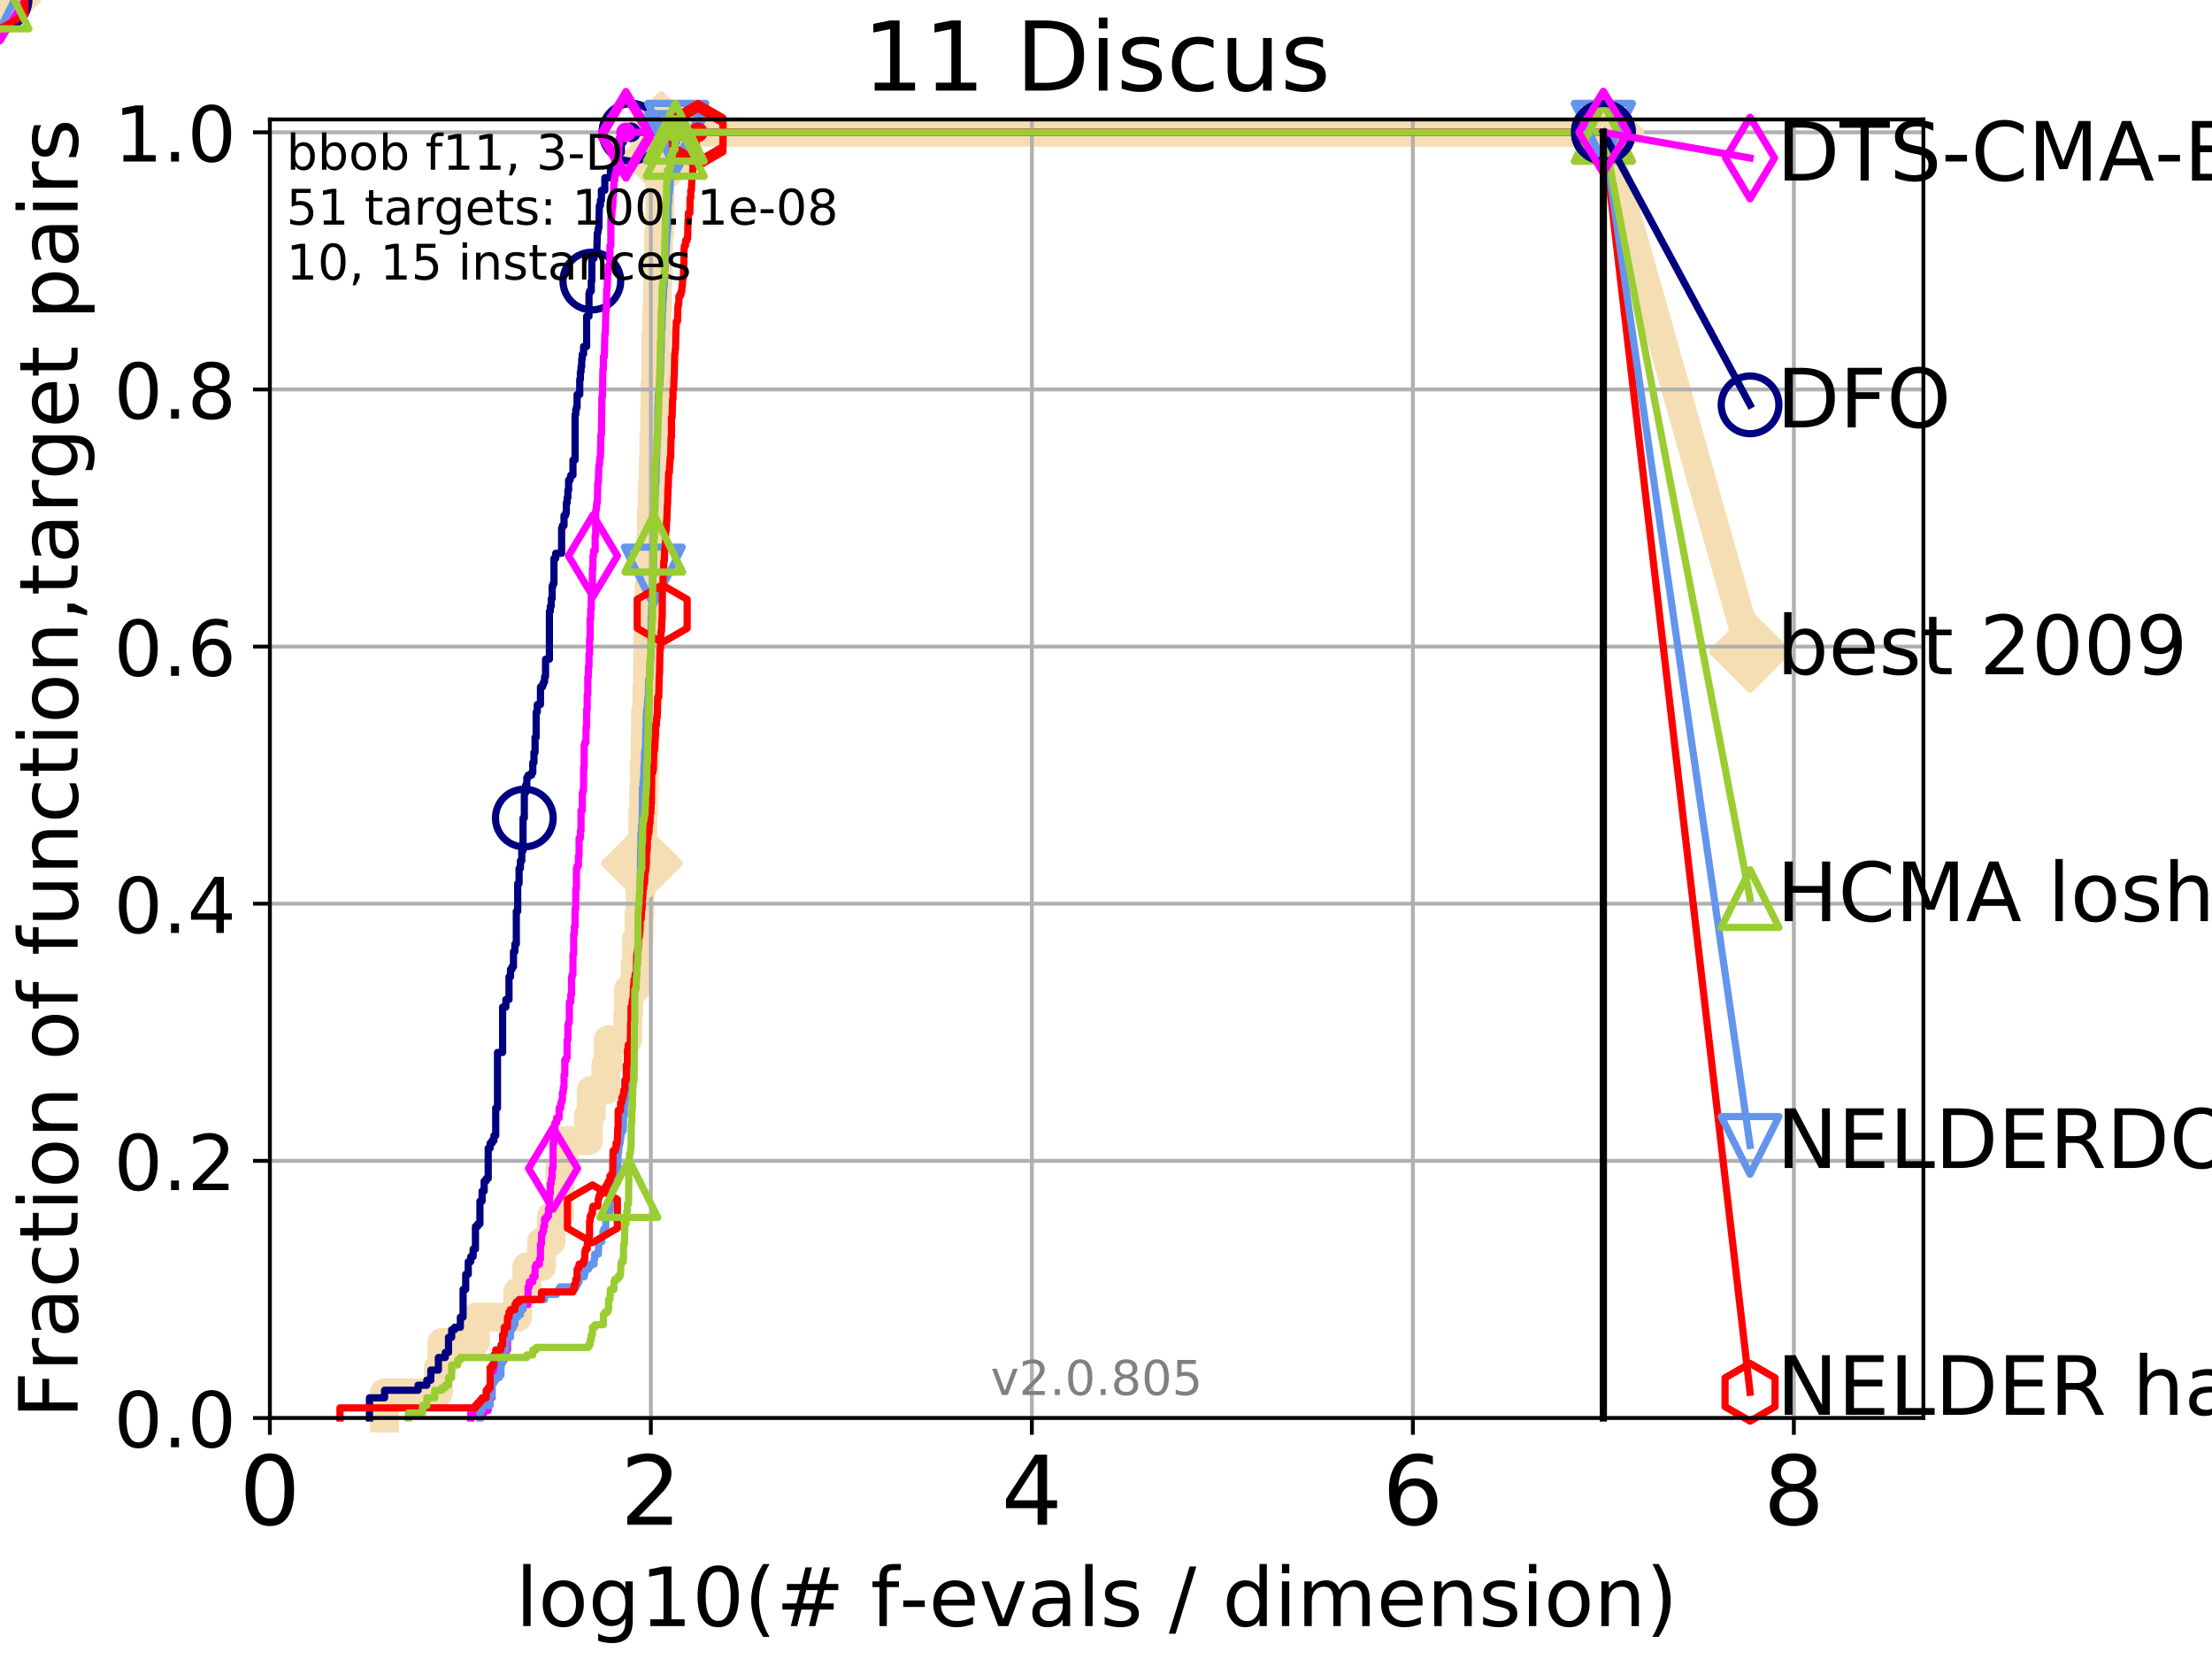 <?xml version="1.0" encoding="utf-8" standalone="no"?>
<!DOCTYPE svg PUBLIC "-//W3C//DTD SVG 1.1//EN"
  "http://www.w3.org/Graphics/SVG/1.1/DTD/svg11.dtd">
<!-- Created with matplotlib (http://matplotlib.org/) -->
<svg height="345pt" version="1.1" viewBox="0 0 460 345" width="460pt" xmlns="http://www.w3.org/2000/svg" xmlns:xlink="http://www.w3.org/1999/xlink">
 <defs>
  <style type="text/css">
*{stroke-linecap:butt;stroke-linejoin:round;}
  </style>
 </defs>
 <g id="figure_1">
  <g id="patch_1">
   <path d="M 0 345.6 
L 460.8 345.6 
L 460.8 0 
L 0 0 
z
" style="fill:#ffffff;"/>
  </g>
  <g id="axes_1">
   <g id="patch_2">
    <path d="M 56.12 294.88 
L 399.984 294.88 
L 399.984 24.84 
L 56.12 24.84 
z
" style="fill:#ffffff;"/>
   </g>
   <g id="line2d_1">
    <path d="M 79.971 294.88 
L 79.971 289.638 
L 91.164 289.638 
L 91.164 284.395 
L 91.897 284.395 
L 91.897 279.153 
L 98.872 279.153 
L 98.872 273.91 
L 107.661 273.91 
L 107.661 268.668 
L 109.56 268.668 
L 109.56 263.425 
L 112.611 263.425 
L 112.611 258.183 
L 114.637 258.183 
L 114.637 252.94 
L 116.277 252.94 
L 116.277 247.698 
L 116.45 247.698 
L 116.45 242.455 
L 117.289 242.455 
L 117.289 237.213 
L 122.361 237.213 
L 122.361 231.97 
L 122.961 231.97 
L 122.961 226.728 
L 125.979 226.728 
L 125.979 221.485 
L 126.467 221.485 
L 126.467 216.243 
L 130.554 216.243 
L 130.554 211 
L 130.705 211 
L 130.705 205.758 
L 132.076 205.758 
L 132.076 200.515 
L 132.352 200.515 
L 132.352 195.273 
L 132.889 195.273 
L 132.889 190.03 
L 133.087 190.03 
L 133.087 184.788 
L 133.346 184.788 
L 133.346 179.546 
L 133.475 179.546 
L 133.475 174.303 
L 133.666 174.303 
L 133.666 169.061 
L 133.854 169.061 
L 133.854 163.818 
L 133.979 163.818 
L 133.979 158.576 
L 134.164 158.576 
L 134.164 153.333 
L 134.226 153.333 
L 134.226 148.091 
L 134.529 148.091 
L 134.529 142.848 
L 134.649 142.848 
L 134.649 137.606 
L 134.709 137.606 
L 134.709 132.363 
L 134.886 132.363 
L 134.886 127.121 
L 135.004 127.121 
L 135.004 121.878 
L 135.236 121.878 
L 135.236 116.636 
L 135.351 116.636 
L 135.351 111.393 
L 135.466 111.393 
L 135.466 106.151 
L 135.636 106.151 
L 135.636 100.908 
L 135.86 100.908 
L 135.86 95.666 
L 135.971 95.666 
L 135.971 90.423 
L 136.136 90.423 
L 136.136 85.181 
L 136.191 85.181 
L 136.191 79.938 
L 136.354 79.938 
L 136.354 74.696 
L 136.408 74.696 
L 136.408 69.453 
L 136.569 69.453 
L 136.569 64.211 
L 136.728 64.211 
L 136.728 58.969 
L 136.834 58.969 
L 136.834 53.726 
L 136.939 53.726 
L 136.939 48.484 
L 137.198 48.484 
L 137.198 43.241 
L 137.25 43.241 
L 137.25 37.999 
L 137.352 37.999 
L 137.352 32.756 
L 137.505 32.756 
L 137.505 27.514 
L 333.43 27.514 
" style="fill:none;stroke:#f5deb3;stroke-linecap:square;stroke-width:6;"/>
   </g>
   <g id="line2d_2">
    <path d="M 0 0 
" style="fill:none;stroke:#f5deb3;stroke-linecap:square;stroke-width:6;"/>
    <defs>
     <path d="M -0 7.778 
L 7.778 0 
L 0 -7.778 
L -7.778 -0 
z
" id="m4855d144f6" style="stroke:#f5deb3;stroke-linejoin:miter;stroke-width:1.5;"/>
    </defs>
    <g>
     <use style="fill:#f5deb3;stroke:#f5deb3;stroke-linejoin:miter;stroke-width:1.5;" x="0" xlink:href="#m4855d144f6" y="0"/>
    </g>
   </g>
   <g id="line2d_3">
    <path d="M 333.43 27.514 
L 363.934 135.53 
" style="fill:none;stroke:#f5deb3;stroke-linecap:square;stroke-width:6;"/>
    <g>
     <use style="fill:#f5deb3;stroke:#f5deb3;stroke-linejoin:miter;stroke-width:1.5;" x="333.43" xlink:href="#m4855d144f6" y="27.514"/>
     <use style="fill:#f5deb3;stroke:#f5deb3;stroke-linejoin:miter;stroke-width:1.5;" x="363.934" xlink:href="#m4855d144f6" y="135.53"/>
    </g>
   </g>
   <g id="matplotlib.axis_1">
    <g id="xtick_1">
     <g id="line2d_4">
      <path clip-path="url(#p250d73f003)" d="M 56.12 294.88 
L 56.12 24.84 
" style="fill:none;stroke:#b0b0b0;stroke-linecap:square;stroke-width:0.8;"/>
     </g>
     <g id="line2d_5">
      <defs>
       <path d="M 0 0 
L 0 3.5 
" id="m9023ea6e2a" style="stroke:#000000;stroke-width:0.8;"/>
      </defs>
      <g>
       <use style="stroke:#000000;stroke-width:0.8;" x="56.12" xlink:href="#m9023ea6e2a" y="294.88"/>
      </g>
     </g>
     <g id="text_1">
      <!-- 0 -->
      <defs>
       <path d="M 31.781 66.406 
Q 24.172 66.406 20.328 58.906 
Q 16.5 51.422 16.5 36.375 
Q 16.5 21.391 20.328 13.891 
Q 24.172 6.391 31.781 6.391 
Q 39.453 6.391 43.281 13.891 
Q 47.125 21.391 47.125 36.375 
Q 47.125 51.422 43.281 58.906 
Q 39.453 66.406 31.781 66.406 
z
M 31.781 74.219 
Q 44.047 74.219 50.516 64.516 
Q 56.984 54.828 56.984 36.375 
Q 56.984 17.969 50.516 8.266 
Q 44.047 -1.422 31.781 -1.422 
Q 19.531 -1.422 13.062 8.266 
Q 6.594 17.969 6.594 36.375 
Q 6.594 54.828 13.062 64.516 
Q 19.531 74.219 31.781 74.219 
z
" id="DejaVuSans-30"/>
      </defs>
      <g transform="translate(49.758 317.077)scale(0.2 -0.2)">
       <use xlink:href="#DejaVuSans-30"/>
      </g>
     </g>
    </g>
    <g id="xtick_2">
     <g id="line2d_6">
      <path clip-path="url(#p250d73f003)" d="M 135.351 294.88 
L 135.351 24.84 
" style="fill:none;stroke:#b0b0b0;stroke-linecap:square;stroke-width:0.8;"/>
     </g>
     <g id="line2d_7">
      <g>
       <use style="stroke:#000000;stroke-width:0.8;" x="135.351" xlink:href="#m9023ea6e2a" y="294.88"/>
      </g>
     </g>
     <g id="text_2">
      <!-- 2 -->
      <defs>
       <path d="M 19.188 8.297 
L 53.609 8.297 
L 53.609 0 
L 7.328 0 
L 7.328 8.297 
Q 12.938 14.109 22.625 23.891 
Q 32.328 33.688 34.812 36.531 
Q 39.547 41.844 41.422 45.531 
Q 43.312 49.219 43.312 52.781 
Q 43.312 58.594 39.234 62.25 
Q 35.156 65.922 28.609 65.922 
Q 23.969 65.922 18.812 64.312 
Q 13.672 62.703 7.812 59.422 
L 7.812 69.391 
Q 13.766 71.781 18.938 73 
Q 24.125 74.219 28.422 74.219 
Q 39.75 74.219 46.484 68.547 
Q 53.219 62.891 53.219 53.422 
Q 53.219 48.922 51.531 44.891 
Q 49.859 40.875 45.406 35.406 
Q 44.188 33.984 37.641 27.219 
Q 31.109 20.453 19.188 8.297 
z
" id="DejaVuSans-32"/>
      </defs>
      <g transform="translate(128.989 317.077)scale(0.2 -0.2)">
       <use xlink:href="#DejaVuSans-32"/>
      </g>
     </g>
    </g>
    <g id="xtick_3">
     <g id="line2d_8">
      <path clip-path="url(#p250d73f003)" d="M 214.583 294.88 
L 214.583 24.84 
" style="fill:none;stroke:#b0b0b0;stroke-linecap:square;stroke-width:0.8;"/>
     </g>
     <g id="line2d_9">
      <g>
       <use style="stroke:#000000;stroke-width:0.8;" x="214.583" xlink:href="#m9023ea6e2a" y="294.88"/>
      </g>
     </g>
     <g id="text_3">
      <!-- 4 -->
      <defs>
       <path d="M 37.797 64.312 
L 12.891 25.391 
L 37.797 25.391 
z
M 35.203 72.906 
L 47.609 72.906 
L 47.609 25.391 
L 58.016 25.391 
L 58.016 17.188 
L 47.609 17.188 
L 47.609 0 
L 37.797 0 
L 37.797 17.188 
L 4.891 17.188 
L 4.891 26.703 
z
" id="DejaVuSans-34"/>
      </defs>
      <g transform="translate(208.22 317.077)scale(0.2 -0.2)">
       <use xlink:href="#DejaVuSans-34"/>
      </g>
     </g>
    </g>
    <g id="xtick_4">
     <g id="line2d_10">
      <path clip-path="url(#p250d73f003)" d="M 293.814 294.88 
L 293.814 24.84 
" style="fill:none;stroke:#b0b0b0;stroke-linecap:square;stroke-width:0.8;"/>
     </g>
     <g id="line2d_11">
      <g>
       <use style="stroke:#000000;stroke-width:0.8;" x="293.814" xlink:href="#m9023ea6e2a" y="294.88"/>
      </g>
     </g>
     <g id="text_4">
      <!-- 6 -->
      <defs>
       <path d="M 33.016 40.375 
Q 26.375 40.375 22.484 35.828 
Q 18.609 31.297 18.609 23.391 
Q 18.609 15.531 22.484 10.953 
Q 26.375 6.391 33.016 6.391 
Q 39.656 6.391 43.531 10.953 
Q 47.406 15.531 47.406 23.391 
Q 47.406 31.297 43.531 35.828 
Q 39.656 40.375 33.016 40.375 
z
M 52.594 71.297 
L 52.594 62.312 
Q 48.875 64.062 45.094 64.984 
Q 41.312 65.922 37.594 65.922 
Q 27.828 65.922 22.672 59.328 
Q 17.531 52.734 16.797 39.406 
Q 19.672 43.656 24.016 45.922 
Q 28.375 48.188 33.594 48.188 
Q 44.578 48.188 50.953 41.516 
Q 57.328 34.859 57.328 23.391 
Q 57.328 12.156 50.688 5.359 
Q 44.047 -1.422 33.016 -1.422 
Q 20.359 -1.422 13.672 8.266 
Q 6.984 17.969 6.984 36.375 
Q 6.984 53.656 15.188 63.938 
Q 23.391 74.219 37.203 74.219 
Q 40.922 74.219 44.703 73.484 
Q 48.484 72.75 52.594 71.297 
z
" id="DejaVuSans-36"/>
      </defs>
      <g transform="translate(287.452 317.077)scale(0.2 -0.2)">
       <use xlink:href="#DejaVuSans-36"/>
      </g>
     </g>
    </g>
    <g id="xtick_5">
     <g id="line2d_12">
      <path clip-path="url(#p250d73f003)" d="M 373.045 294.88 
L 373.045 24.84 
" style="fill:none;stroke:#b0b0b0;stroke-linecap:square;stroke-width:0.8;"/>
     </g>
     <g id="line2d_13">
      <g>
       <use style="stroke:#000000;stroke-width:0.8;" x="373.045" xlink:href="#m9023ea6e2a" y="294.88"/>
      </g>
     </g>
     <g id="text_5">
      <!-- 8 -->
      <defs>
       <path d="M 31.781 34.625 
Q 24.75 34.625 20.719 30.859 
Q 16.703 27.094 16.703 20.516 
Q 16.703 13.922 20.719 10.156 
Q 24.75 6.391 31.781 6.391 
Q 38.812 6.391 42.859 10.172 
Q 46.922 13.969 46.922 20.516 
Q 46.922 27.094 42.891 30.859 
Q 38.875 34.625 31.781 34.625 
z
M 21.922 38.812 
Q 15.578 40.375 12.031 44.719 
Q 8.5 49.078 8.5 55.328 
Q 8.5 64.062 14.719 69.141 
Q 20.953 74.219 31.781 74.219 
Q 42.672 74.219 48.875 69.141 
Q 55.078 64.062 55.078 55.328 
Q 55.078 49.078 51.531 44.719 
Q 48 40.375 41.703 38.812 
Q 48.828 37.156 52.797 32.312 
Q 56.781 27.484 56.781 20.516 
Q 56.781 9.906 50.312 4.234 
Q 43.844 -1.422 31.781 -1.422 
Q 19.734 -1.422 13.25 4.234 
Q 6.781 9.906 6.781 20.516 
Q 6.781 27.484 10.781 32.312 
Q 14.797 37.156 21.922 38.812 
z
M 18.312 54.391 
Q 18.312 48.734 21.844 45.562 
Q 25.391 42.391 31.781 42.391 
Q 38.141 42.391 41.719 45.562 
Q 45.312 48.734 45.312 54.391 
Q 45.312 60.062 41.719 63.234 
Q 38.141 66.406 31.781 66.406 
Q 25.391 66.406 21.844 63.234 
Q 18.312 60.062 18.312 54.391 
z
" id="DejaVuSans-38"/>
      </defs>
      <g transform="translate(366.683 317.077)scale(0.2 -0.2)">
       <use xlink:href="#DejaVuSans-38"/>
      </g>
     </g>
    </g>
    <g id="text_6">
     <!-- log10(# f-evals / dimension) -->
     <defs>
      <path d="M 9.422 75.984 
L 18.406 75.984 
L 18.406 0 
L 9.422 0 
z
" id="DejaVuSans-6c"/>
      <path d="M 30.609 48.391 
Q 23.391 48.391 19.188 42.75 
Q 14.984 37.109 14.984 27.297 
Q 14.984 17.484 19.156 11.844 
Q 23.344 6.203 30.609 6.203 
Q 37.797 6.203 41.984 11.859 
Q 46.188 17.531 46.188 27.297 
Q 46.188 37.016 41.984 42.703 
Q 37.797 48.391 30.609 48.391 
z
M 30.609 56 
Q 42.328 56 49.016 48.375 
Q 55.719 40.766 55.719 27.297 
Q 55.719 13.875 49.016 6.219 
Q 42.328 -1.422 30.609 -1.422 
Q 18.844 -1.422 12.172 6.219 
Q 5.516 13.875 5.516 27.297 
Q 5.516 40.766 12.172 48.375 
Q 18.844 56 30.609 56 
z
" id="DejaVuSans-6f"/>
      <path d="M 45.406 27.984 
Q 45.406 37.75 41.375 43.109 
Q 37.359 48.484 30.078 48.484 
Q 22.859 48.484 18.828 43.109 
Q 14.797 37.75 14.797 27.984 
Q 14.797 18.266 18.828 12.891 
Q 22.859 7.516 30.078 7.516 
Q 37.359 7.516 41.375 12.891 
Q 45.406 18.266 45.406 27.984 
z
M 54.391 6.781 
Q 54.391 -7.172 48.188 -13.984 
Q 42 -20.797 29.203 -20.797 
Q 24.469 -20.797 20.266 -20.094 
Q 16.062 -19.391 12.109 -17.922 
L 12.109 -9.188 
Q 16.062 -11.328 19.922 -12.344 
Q 23.781 -13.375 27.781 -13.375 
Q 36.625 -13.375 41.016 -8.766 
Q 45.406 -4.156 45.406 5.172 
L 45.406 9.625 
Q 42.625 4.781 38.281 2.391 
Q 33.938 0 27.875 0 
Q 17.828 0 11.672 7.656 
Q 5.516 15.328 5.516 27.984 
Q 5.516 40.672 11.672 48.328 
Q 17.828 56 27.875 56 
Q 33.938 56 38.281 53.609 
Q 42.625 51.219 45.406 46.391 
L 45.406 54.688 
L 54.391 54.688 
z
" id="DejaVuSans-67"/>
      <path d="M 12.406 8.297 
L 28.516 8.297 
L 28.516 63.922 
L 10.984 60.406 
L 10.984 69.391 
L 28.422 72.906 
L 38.281 72.906 
L 38.281 8.297 
L 54.391 8.297 
L 54.391 0 
L 12.406 0 
z
" id="DejaVuSans-31"/>
      <path d="M 31 75.875 
Q 24.469 64.656 21.281 53.656 
Q 18.109 42.672 18.109 31.391 
Q 18.109 20.125 21.312 9.062 
Q 24.516 -2 31 -13.188 
L 23.188 -13.188 
Q 15.875 -1.703 12.234 9.375 
Q 8.594 20.453 8.594 31.391 
Q 8.594 42.281 12.203 53.312 
Q 15.828 64.359 23.188 75.875 
z
" id="DejaVuSans-28"/>
      <path d="M 51.125 44 
L 36.922 44 
L 32.812 27.688 
L 47.125 27.688 
z
M 43.797 71.781 
L 38.719 51.516 
L 52.984 51.516 
L 58.109 71.781 
L 65.922 71.781 
L 60.891 51.516 
L 76.125 51.516 
L 76.125 44 
L 58.984 44 
L 54.984 27.688 
L 70.516 27.688 
L 70.516 20.219 
L 53.078 20.219 
L 48 0 
L 40.188 0 
L 45.219 20.219 
L 30.906 20.219 
L 25.875 0 
L 18.016 0 
L 23.094 20.219 
L 7.719 20.219 
L 7.719 27.688 
L 24.906 27.688 
L 29 44 
L 13.281 44 
L 13.281 51.516 
L 30.906 51.516 
L 35.891 71.781 
z
" id="DejaVuSans-23"/>
      <path id="DejaVuSans-20"/>
      <path d="M 37.109 75.984 
L 37.109 68.5 
L 28.516 68.5 
Q 23.688 68.5 21.797 66.547 
Q 19.922 64.594 19.922 59.516 
L 19.922 54.688 
L 34.719 54.688 
L 34.719 47.703 
L 19.922 47.703 
L 19.922 0 
L 10.891 0 
L 10.891 47.703 
L 2.297 47.703 
L 2.297 54.688 
L 10.891 54.688 
L 10.891 58.5 
Q 10.891 67.625 15.141 71.797 
Q 19.391 75.984 28.609 75.984 
z
" id="DejaVuSans-66"/>
      <path d="M 4.891 31.391 
L 31.203 31.391 
L 31.203 23.391 
L 4.891 23.391 
z
" id="DejaVuSans-2d"/>
      <path d="M 56.203 29.594 
L 56.203 25.203 
L 14.891 25.203 
Q 15.484 15.922 20.484 11.062 
Q 25.484 6.203 34.422 6.203 
Q 39.594 6.203 44.453 7.469 
Q 49.312 8.734 54.109 11.281 
L 54.109 2.781 
Q 49.266 0.734 44.188 -0.344 
Q 39.109 -1.422 33.891 -1.422 
Q 20.797 -1.422 13.156 6.188 
Q 5.516 13.812 5.516 26.812 
Q 5.516 40.234 12.766 48.109 
Q 20.016 56 32.328 56 
Q 43.359 56 49.781 48.891 
Q 56.203 41.797 56.203 29.594 
z
M 47.219 32.234 
Q 47.125 39.594 43.094 43.984 
Q 39.062 48.391 32.422 48.391 
Q 24.906 48.391 20.391 44.141 
Q 15.875 39.891 15.188 32.172 
z
" id="DejaVuSans-65"/>
      <path d="M 2.984 54.688 
L 12.5 54.688 
L 29.594 8.797 
L 46.688 54.688 
L 56.203 54.688 
L 35.688 0 
L 23.484 0 
z
" id="DejaVuSans-76"/>
      <path d="M 34.281 27.484 
Q 23.391 27.484 19.188 25 
Q 14.984 22.516 14.984 16.5 
Q 14.984 11.719 18.141 8.906 
Q 21.297 6.109 26.703 6.109 
Q 34.188 6.109 38.703 11.406 
Q 43.219 16.703 43.219 25.484 
L 43.219 27.484 
z
M 52.203 31.203 
L 52.203 0 
L 43.219 0 
L 43.219 8.297 
Q 40.141 3.328 35.547 0.953 
Q 30.953 -1.422 24.312 -1.422 
Q 15.922 -1.422 10.953 3.297 
Q 6 8.016 6 15.922 
Q 6 25.141 12.172 29.828 
Q 18.359 34.516 30.609 34.516 
L 43.219 34.516 
L 43.219 35.406 
Q 43.219 41.609 39.141 45 
Q 35.062 48.391 27.688 48.391 
Q 23 48.391 18.547 47.266 
Q 14.109 46.141 10.016 43.891 
L 10.016 52.203 
Q 14.938 54.109 19.578 55.047 
Q 24.219 56 28.609 56 
Q 40.484 56 46.344 49.844 
Q 52.203 43.703 52.203 31.203 
z
" id="DejaVuSans-61"/>
      <path d="M 44.281 53.078 
L 44.281 44.578 
Q 40.484 46.531 36.375 47.5 
Q 32.281 48.484 27.875 48.484 
Q 21.188 48.484 17.844 46.438 
Q 14.5 44.391 14.5 40.281 
Q 14.5 37.156 16.891 35.375 
Q 19.281 33.594 26.516 31.984 
L 29.594 31.297 
Q 39.156 29.25 43.188 25.516 
Q 47.219 21.781 47.219 15.094 
Q 47.219 7.469 41.188 3.016 
Q 35.156 -1.422 24.609 -1.422 
Q 20.219 -1.422 15.453 -0.562 
Q 10.688 0.297 5.422 2 
L 5.422 11.281 
Q 10.406 8.688 15.234 7.391 
Q 20.062 6.109 24.812 6.109 
Q 31.156 6.109 34.562 8.281 
Q 37.984 10.453 37.984 14.406 
Q 37.984 18.062 35.516 20.016 
Q 33.062 21.969 24.703 23.781 
L 21.578 24.516 
Q 13.234 26.266 9.516 29.906 
Q 5.812 33.547 5.812 39.891 
Q 5.812 47.609 11.281 51.797 
Q 16.75 56 26.812 56 
Q 31.781 56 36.172 55.266 
Q 40.578 54.547 44.281 53.078 
z
" id="DejaVuSans-73"/>
      <path d="M 25.391 72.906 
L 33.688 72.906 
L 8.297 -9.281 
L 0 -9.281 
z
" id="DejaVuSans-2f"/>
      <path d="M 45.406 46.391 
L 45.406 75.984 
L 54.391 75.984 
L 54.391 0 
L 45.406 0 
L 45.406 8.203 
Q 42.578 3.328 38.25 0.953 
Q 33.938 -1.422 27.875 -1.422 
Q 17.969 -1.422 11.734 6.484 
Q 5.516 14.406 5.516 27.297 
Q 5.516 40.188 11.734 48.094 
Q 17.969 56 27.875 56 
Q 33.938 56 38.25 53.625 
Q 42.578 51.266 45.406 46.391 
z
M 14.797 27.297 
Q 14.797 17.391 18.875 11.75 
Q 22.953 6.109 30.078 6.109 
Q 37.203 6.109 41.297 11.75 
Q 45.406 17.391 45.406 27.297 
Q 45.406 37.203 41.297 42.844 
Q 37.203 48.484 30.078 48.484 
Q 22.953 48.484 18.875 42.844 
Q 14.797 37.203 14.797 27.297 
z
" id="DejaVuSans-64"/>
      <path d="M 9.422 54.688 
L 18.406 54.688 
L 18.406 0 
L 9.422 0 
z
M 9.422 75.984 
L 18.406 75.984 
L 18.406 64.594 
L 9.422 64.594 
z
" id="DejaVuSans-69"/>
      <path d="M 52 44.188 
Q 55.375 50.25 60.062 53.125 
Q 64.75 56 71.094 56 
Q 79.641 56 84.281 50.016 
Q 88.922 44.047 88.922 33.016 
L 88.922 0 
L 79.891 0 
L 79.891 32.719 
Q 79.891 40.578 77.094 44.375 
Q 74.312 48.188 68.609 48.188 
Q 61.625 48.188 57.562 43.547 
Q 53.516 38.922 53.516 30.906 
L 53.516 0 
L 44.484 0 
L 44.484 32.719 
Q 44.484 40.625 41.703 44.406 
Q 38.922 48.188 33.109 48.188 
Q 26.219 48.188 22.156 43.531 
Q 18.109 38.875 18.109 30.906 
L 18.109 0 
L 9.078 0 
L 9.078 54.688 
L 18.109 54.688 
L 18.109 46.188 
Q 21.188 51.219 25.484 53.609 
Q 29.781 56 35.688 56 
Q 41.656 56 45.828 52.969 
Q 50 49.953 52 44.188 
z
" id="DejaVuSans-6d"/>
      <path d="M 54.891 33.016 
L 54.891 0 
L 45.906 0 
L 45.906 32.719 
Q 45.906 40.484 42.875 44.328 
Q 39.844 48.188 33.797 48.188 
Q 26.516 48.188 22.312 43.547 
Q 18.109 38.922 18.109 30.906 
L 18.109 0 
L 9.078 0 
L 9.078 54.688 
L 18.109 54.688 
L 18.109 46.188 
Q 21.344 51.125 25.703 53.562 
Q 30.078 56 35.797 56 
Q 45.219 56 50.047 50.172 
Q 54.891 44.344 54.891 33.016 
z
" id="DejaVuSans-6e"/>
      <path d="M 8.016 75.875 
L 15.828 75.875 
Q 23.141 64.359 26.781 53.312 
Q 30.422 42.281 30.422 31.391 
Q 30.422 20.453 26.781 9.375 
Q 23.141 -1.703 15.828 -13.188 
L 8.016 -13.188 
Q 14.5 -2 17.703 9.062 
Q 20.906 20.125 20.906 31.391 
Q 20.906 42.672 17.703 53.656 
Q 14.5 64.656 8.016 75.875 
z
" id="DejaVuSans-29"/>
     </defs>
     <g transform="translate(107.211 338.154)scale(0.17 -0.17)">
      <use xlink:href="#DejaVuSans-6c"/>
      <use x="27.783" xlink:href="#DejaVuSans-6f"/>
      <use x="88.965" xlink:href="#DejaVuSans-67"/>
      <use x="152.441" xlink:href="#DejaVuSans-31"/>
      <use x="216.064" xlink:href="#DejaVuSans-30"/>
      <use x="279.688" xlink:href="#DejaVuSans-28"/>
      <use x="318.701" xlink:href="#DejaVuSans-23"/>
      <use x="402.49" xlink:href="#DejaVuSans-20"/>
      <use x="434.277" xlink:href="#DejaVuSans-66"/>
      <use x="469.404" xlink:href="#DejaVuSans-2d"/>
      <use x="505.488" xlink:href="#DejaVuSans-65"/>
      <use x="567.012" xlink:href="#DejaVuSans-76"/>
      <use x="626.191" xlink:href="#DejaVuSans-61"/>
      <use x="687.471" xlink:href="#DejaVuSans-6c"/>
      <use x="715.254" xlink:href="#DejaVuSans-73"/>
      <use x="767.354" xlink:href="#DejaVuSans-20"/>
      <use x="799.141" xlink:href="#DejaVuSans-2f"/>
      <use x="832.832" xlink:href="#DejaVuSans-20"/>
      <use x="864.619" xlink:href="#DejaVuSans-64"/>
      <use x="928.096" xlink:href="#DejaVuSans-69"/>
      <use x="955.879" xlink:href="#DejaVuSans-6d"/>
      <use x="1053.291" xlink:href="#DejaVuSans-65"/>
      <use x="1114.814" xlink:href="#DejaVuSans-6e"/>
      <use x="1178.193" xlink:href="#DejaVuSans-73"/>
      <use x="1230.293" xlink:href="#DejaVuSans-69"/>
      <use x="1258.076" xlink:href="#DejaVuSans-6f"/>
      <use x="1319.258" xlink:href="#DejaVuSans-6e"/>
      <use x="1382.637" xlink:href="#DejaVuSans-29"/>
     </g>
    </g>
   </g>
   <g id="matplotlib.axis_2">
    <g id="ytick_1">
     <g id="line2d_14">
      <path clip-path="url(#p250d73f003)" d="M 56.12 294.88 
L 399.984 294.88 
" style="fill:none;stroke:#b0b0b0;stroke-linecap:square;stroke-width:0.8;"/>
     </g>
     <g id="line2d_15">
      <defs>
       <path d="M 0 0 
L -3.5 0 
" id="m8984b1a6c9" style="stroke:#000000;stroke-width:0.8;"/>
      </defs>
      <g>
       <use style="stroke:#000000;stroke-width:0.8;" x="56.12" xlink:href="#m8984b1a6c9" y="294.88"/>
      </g>
     </g>
     <g id="text_7">
      <!-- 0.0 -->
      <defs>
       <path d="M 10.688 12.406 
L 21 12.406 
L 21 0 
L 10.688 0 
z
" id="DejaVuSans-2e"/>
      </defs>
      <g transform="translate(23.675 300.959)scale(0.16 -0.16)">
       <use xlink:href="#DejaVuSans-30"/>
       <use x="63.623" xlink:href="#DejaVuSans-2e"/>
       <use x="95.41" xlink:href="#DejaVuSans-30"/>
      </g>
     </g>
    </g>
    <g id="ytick_2">
     <g id="line2d_16">
      <path clip-path="url(#p250d73f003)" d="M 56.12 241.407 
L 399.984 241.407 
" style="fill:none;stroke:#b0b0b0;stroke-linecap:square;stroke-width:0.8;"/>
     </g>
     <g id="line2d_17">
      <g>
       <use style="stroke:#000000;stroke-width:0.8;" x="56.12" xlink:href="#m8984b1a6c9" y="241.407"/>
      </g>
     </g>
     <g id="text_8">
      <!-- 0.2 -->
      <g transform="translate(23.675 247.485)scale(0.16 -0.16)">
       <use xlink:href="#DejaVuSans-30"/>
       <use x="63.623" xlink:href="#DejaVuSans-2e"/>
       <use x="95.41" xlink:href="#DejaVuSans-32"/>
      </g>
     </g>
    </g>
    <g id="ytick_3">
     <g id="line2d_18">
      <path clip-path="url(#p250d73f003)" d="M 56.12 187.933 
L 399.984 187.933 
" style="fill:none;stroke:#b0b0b0;stroke-linecap:square;stroke-width:0.8;"/>
     </g>
     <g id="line2d_19">
      <g>
       <use style="stroke:#000000;stroke-width:0.8;" x="56.12" xlink:href="#m8984b1a6c9" y="187.933"/>
      </g>
     </g>
     <g id="text_9">
      <!-- 0.4 -->
      <g transform="translate(23.675 194.012)scale(0.16 -0.16)">
       <use xlink:href="#DejaVuSans-30"/>
       <use x="63.623" xlink:href="#DejaVuSans-2e"/>
       <use x="95.41" xlink:href="#DejaVuSans-34"/>
      </g>
     </g>
    </g>
    <g id="ytick_4">
     <g id="line2d_20">
      <path clip-path="url(#p250d73f003)" d="M 56.12 134.46 
L 399.984 134.46 
" style="fill:none;stroke:#b0b0b0;stroke-linecap:square;stroke-width:0.8;"/>
     </g>
     <g id="line2d_21">
      <g>
       <use style="stroke:#000000;stroke-width:0.8;" x="56.12" xlink:href="#m8984b1a6c9" y="134.46"/>
      </g>
     </g>
     <g id="text_10">
      <!-- 0.6 -->
      <g transform="translate(23.675 140.539)scale(0.16 -0.16)">
       <use xlink:href="#DejaVuSans-30"/>
       <use x="63.623" xlink:href="#DejaVuSans-2e"/>
       <use x="95.41" xlink:href="#DejaVuSans-36"/>
      </g>
     </g>
    </g>
    <g id="ytick_5">
     <g id="line2d_22">
      <path clip-path="url(#p250d73f003)" d="M 56.12 80.987 
L 399.984 80.987 
" style="fill:none;stroke:#b0b0b0;stroke-linecap:square;stroke-width:0.8;"/>
     </g>
     <g id="line2d_23">
      <g>
       <use style="stroke:#000000;stroke-width:0.8;" x="56.12" xlink:href="#m8984b1a6c9" y="80.987"/>
      </g>
     </g>
     <g id="text_11">
      <!-- 0.8 -->
      <g transform="translate(23.675 87.066)scale(0.16 -0.16)">
       <use xlink:href="#DejaVuSans-30"/>
       <use x="63.623" xlink:href="#DejaVuSans-2e"/>
       <use x="95.41" xlink:href="#DejaVuSans-38"/>
      </g>
     </g>
    </g>
    <g id="ytick_6">
     <g id="line2d_24">
      <path clip-path="url(#p250d73f003)" d="M 56.12 27.514 
L 399.984 27.514 
" style="fill:none;stroke:#b0b0b0;stroke-linecap:square;stroke-width:0.8;"/>
     </g>
     <g id="line2d_25">
      <g>
       <use style="stroke:#000000;stroke-width:0.8;" x="56.12" xlink:href="#m8984b1a6c9" y="27.514"/>
      </g>
     </g>
     <g id="text_12">
      <!-- 1.0 -->
      <g transform="translate(23.675 33.592)scale(0.16 -0.16)">
       <use xlink:href="#DejaVuSans-31"/>
       <use x="63.623" xlink:href="#DejaVuSans-2e"/>
       <use x="95.41" xlink:href="#DejaVuSans-30"/>
      </g>
     </g>
    </g>
    <g id="text_13">
     <!-- Fraction of function,target pairs -->
     <defs>
      <path d="M 9.812 72.906 
L 51.703 72.906 
L 51.703 64.594 
L 19.672 64.594 
L 19.672 43.109 
L 48.578 43.109 
L 48.578 34.812 
L 19.672 34.812 
L 19.672 0 
L 9.812 0 
z
" id="DejaVuSans-46"/>
      <path d="M 41.109 46.297 
Q 39.594 47.172 37.812 47.578 
Q 36.031 48 33.891 48 
Q 26.266 48 22.188 43.047 
Q 18.109 38.094 18.109 28.812 
L 18.109 0 
L 9.078 0 
L 9.078 54.688 
L 18.109 54.688 
L 18.109 46.188 
Q 20.953 51.172 25.484 53.578 
Q 30.031 56 36.531 56 
Q 37.453 56 38.578 55.875 
Q 39.703 55.766 41.062 55.516 
z
" id="DejaVuSans-72"/>
      <path d="M 48.781 52.594 
L 48.781 44.188 
Q 44.969 46.297 41.141 47.344 
Q 37.312 48.391 33.406 48.391 
Q 24.656 48.391 19.812 42.844 
Q 14.984 37.312 14.984 27.297 
Q 14.984 17.281 19.812 11.734 
Q 24.656 6.203 33.406 6.203 
Q 37.312 6.203 41.141 7.25 
Q 44.969 8.297 48.781 10.406 
L 48.781 2.094 
Q 45.016 0.344 40.984 -0.531 
Q 36.969 -1.422 32.422 -1.422 
Q 20.062 -1.422 12.781 6.344 
Q 5.516 14.109 5.516 27.297 
Q 5.516 40.672 12.859 48.328 
Q 20.219 56 33.016 56 
Q 37.156 56 41.109 55.141 
Q 45.062 54.297 48.781 52.594 
z
" id="DejaVuSans-63"/>
      <path d="M 18.312 70.219 
L 18.312 54.688 
L 36.812 54.688 
L 36.812 47.703 
L 18.312 47.703 
L 18.312 18.016 
Q 18.312 11.328 20.141 9.422 
Q 21.969 7.516 27.594 7.516 
L 36.812 7.516 
L 36.812 0 
L 27.594 0 
Q 17.188 0 13.234 3.875 
Q 9.281 7.766 9.281 18.016 
L 9.281 47.703 
L 2.688 47.703 
L 2.688 54.688 
L 9.281 54.688 
L 9.281 70.219 
z
" id="DejaVuSans-74"/>
      <path d="M 8.5 21.578 
L 8.5 54.688 
L 17.484 54.688 
L 17.484 21.922 
Q 17.484 14.156 20.5 10.266 
Q 23.531 6.391 29.594 6.391 
Q 36.859 6.391 41.078 11.031 
Q 45.312 15.672 45.312 23.688 
L 45.312 54.688 
L 54.297 54.688 
L 54.297 0 
L 45.312 0 
L 45.312 8.406 
Q 42.047 3.422 37.719 1 
Q 33.406 -1.422 27.688 -1.422 
Q 18.266 -1.422 13.375 4.438 
Q 8.5 10.297 8.5 21.578 
z
M 31.109 56 
z
" id="DejaVuSans-75"/>
      <path d="M 11.719 12.406 
L 22.016 12.406 
L 22.016 4 
L 14.016 -11.625 
L 7.719 -11.625 
L 11.719 4 
z
" id="DejaVuSans-2c"/>
      <path d="M 18.109 8.203 
L 18.109 -20.797 
L 9.078 -20.797 
L 9.078 54.688 
L 18.109 54.688 
L 18.109 46.391 
Q 20.953 51.266 25.266 53.625 
Q 29.594 56 35.594 56 
Q 45.562 56 51.781 48.094 
Q 58.016 40.188 58.016 27.297 
Q 58.016 14.406 51.781 6.484 
Q 45.562 -1.422 35.594 -1.422 
Q 29.594 -1.422 25.266 0.953 
Q 20.953 3.328 18.109 8.203 
z
M 48.688 27.297 
Q 48.688 37.203 44.609 42.844 
Q 40.531 48.484 33.406 48.484 
Q 26.266 48.484 22.188 42.844 
Q 18.109 37.203 18.109 27.297 
Q 18.109 17.391 22.188 11.75 
Q 26.266 6.109 33.406 6.109 
Q 40.531 6.109 44.609 11.75 
Q 48.688 17.391 48.688 27.297 
z
" id="DejaVuSans-70"/>
     </defs>
     <g transform="translate(16.14 294.999)rotate(-90)scale(0.17 -0.17)">
      <use xlink:href="#DejaVuSans-46"/>
      <use x="57.41" xlink:href="#DejaVuSans-72"/>
      <use x="98.523" xlink:href="#DejaVuSans-61"/>
      <use x="159.803" xlink:href="#DejaVuSans-63"/>
      <use x="214.783" xlink:href="#DejaVuSans-74"/>
      <use x="253.992" xlink:href="#DejaVuSans-69"/>
      <use x="281.775" xlink:href="#DejaVuSans-6f"/>
      <use x="342.957" xlink:href="#DejaVuSans-6e"/>
      <use x="406.336" xlink:href="#DejaVuSans-20"/>
      <use x="438.123" xlink:href="#DejaVuSans-6f"/>
      <use x="499.305" xlink:href="#DejaVuSans-66"/>
      <use x="534.51" xlink:href="#DejaVuSans-20"/>
      <use x="566.297" xlink:href="#DejaVuSans-66"/>
      <use x="601.502" xlink:href="#DejaVuSans-75"/>
      <use x="664.881" xlink:href="#DejaVuSans-6e"/>
      <use x="728.26" xlink:href="#DejaVuSans-63"/>
      <use x="783.24" xlink:href="#DejaVuSans-74"/>
      <use x="822.449" xlink:href="#DejaVuSans-69"/>
      <use x="850.232" xlink:href="#DejaVuSans-6f"/>
      <use x="911.414" xlink:href="#DejaVuSans-6e"/>
      <use x="974.793" xlink:href="#DejaVuSans-2c"/>
      <use x="1006.58" xlink:href="#DejaVuSans-74"/>
      <use x="1045.789" xlink:href="#DejaVuSans-61"/>
      <use x="1107.068" xlink:href="#DejaVuSans-72"/>
      <use x="1148.166" xlink:href="#DejaVuSans-67"/>
      <use x="1211.643" xlink:href="#DejaVuSans-65"/>
      <use x="1273.166" xlink:href="#DejaVuSans-74"/>
      <use x="1312.375" xlink:href="#DejaVuSans-20"/>
      <use x="1344.162" xlink:href="#DejaVuSans-70"/>
      <use x="1407.639" xlink:href="#DejaVuSans-61"/>
      <use x="1468.918" xlink:href="#DejaVuSans-69"/>
      <use x="1496.701" xlink:href="#DejaVuSans-72"/>
      <use x="1537.814" xlink:href="#DejaVuSans-73"/>
     </g>
    </g>
   </g>
   <g id="line2d_26">
    <defs>
     <path d="M 0 1.5 
C 0.398 1.5 0.779 1.342 1.061 1.061 
C 1.342 0.779 1.5 0.398 1.5 0 
C 1.5 -0.398 1.342 -0.779 1.061 -1.061 
C 0.779 -1.342 0.398 -1.5 0 -1.5 
C -0.398 -1.5 -0.779 -1.342 -1.061 -1.061 
C -1.342 -0.779 -1.5 -0.398 -1.5 0 
C -1.5 0.398 -1.342 0.779 -1.061 1.061 
C -0.779 1.342 -0.398 1.5 0 1.5 
z
" id="me4c533d340" style="stroke:#f5deb3;"/>
    </defs>
    <g>
     <use style="fill:#f5deb3;stroke:#f5deb3;" x="137.505" xlink:href="#me4c533d340" y="27.514"/>
     <use style="fill:#f5deb3;stroke:#f5deb3;" x="137.505" xlink:href="#me4c533d340" y="27.514"/>
    </g>
   </g>
   <g id="line2d_27">
    <g>
     <use style="fill:#f5deb3;stroke:#f5deb3;stroke-linejoin:miter;stroke-width:1.5;" x="133.475" xlink:href="#m4855d144f6" y="179.546"/>
     <use style="fill:#f5deb3;stroke:#f5deb3;stroke-linejoin:miter;stroke-width:1.5;" x="137.505" xlink:href="#m4855d144f6" y="32.756"/>
     <use style="fill:#f5deb3;stroke:#f5deb3;stroke-linejoin:miter;stroke-width:1.5;" x="137.505" xlink:href="#m4855d144f6" y="27.514"/>
     <use style="fill:#f5deb3;stroke:#f5deb3;stroke-linejoin:miter;stroke-width:1.5;" x="137.505" xlink:href="#m4855d144f6" y="27.514"/>
     <use style="fill:#f5deb3;stroke:#f5deb3;stroke-linejoin:miter;stroke-width:1.5;" x="333.43" xlink:href="#m4855d144f6" y="27.514"/>
    </g>
   </g>
   <g id="line2d_28">
    <defs>
     <path d="M 0 1.5 
C 0.398 1.5 0.779 1.342 1.061 1.061 
C 1.342 0.779 1.5 0.398 1.5 0 
C 1.5 -0.398 1.342 -0.779 1.061 -1.061 
C 0.779 -1.342 0.398 -1.5 0 -1.5 
C -0.398 -1.5 -0.779 -1.342 -1.061 -1.061 
C -1.342 -0.779 -1.5 -0.398 -1.5 0 
C -1.5 0.398 -1.342 0.779 -1.061 1.061 
C -0.779 1.342 -0.398 1.5 0 1.5 
z
" id="md461fb89f5" style="stroke:#000080;"/>
    </defs>
    <g>
     <use style="fill:#000080;stroke:#000080;" x="131.223" xlink:href="#md461fb89f5" y="27.514"/>
     <use style="fill:#000080;stroke:#000080;" x="131.223" xlink:href="#md461fb89f5" y="27.514"/>
    </g>
   </g>
   <g id="line2d_29">
    <path d="M 76.834 294.88 
L 76.834 290.686 
L 79.971 290.686 
L 79.971 289.113 
L 86.947 289.113 
L 86.947 288.065 
L 88.76 288.065 
L 88.76 287.016 
L 89.599 287.016 
L 89.599 284.919 
L 91.164 284.919 
L 91.164 282.298 
L 92.599 282.298 
L 92.599 281.25 
L 93.274 281.25 
L 93.274 278.104 
L 93.923 278.104 
L 93.923 276.531 
L 94.549 276.531 
L 94.549 276.007 
L 95.736 276.007 
L 95.736 273.91 
L 96.3 273.91 
L 96.3 268.143 
L 96.846 268.143 
L 96.846 264.998 
L 97.375 264.998 
L 97.375 262.377 
L 97.889 262.377 
L 97.889 261.328 
L 98.388 261.328 
L 98.388 259.755 
L 98.872 259.755 
L 98.872 255.037 
L 99.344 255.037 
L 99.344 254.513 
L 99.803 254.513 
L 99.803 249.795 
L 100.25 249.795 
L 100.25 247.698 
L 100.685 247.698 
L 100.685 245.601 
L 101.11 245.601 
L 101.11 245.076 
L 101.525 245.076 
L 101.525 238.785 
L 101.929 238.785 
L 101.929 237.737 
L 102.325 237.737 
L 102.325 237.213 
L 102.712 237.213 
L 102.712 236.164 
L 103.09 236.164 
L 103.09 230.398 
L 103.46 230.398 
L 103.46 218.864 
L 104.524 218.864 
L 104.524 209.428 
L 105.199 209.428 
L 105.199 207.855 
L 105.848 207.855 
L 105.848 203.137 
L 106.164 203.137 
L 106.164 201.564 
L 106.474 201.564 
L 106.474 201.04 
L 106.779 201.04 
L 106.779 197.894 
L 107.078 197.894 
L 107.078 196.321 
L 107.372 196.321 
L 107.372 189.506 
L 107.661 189.506 
L 107.661 183.739 
L 107.946 183.739 
L 107.946 180.594 
L 108.225 180.594 
L 108.225 179.021 
L 108.501 179.021 
L 108.501 176.924 
L 108.772 176.924 
L 108.772 170.109 
L 109.038 170.109 
L 109.038 164.867 
L 109.301 164.867 
L 109.301 163.294 
L 109.56 163.294 
L 109.56 161.721 
L 109.815 161.721 
L 109.815 161.197 
L 110.557 161.197 
L 110.557 160.673 
L 110.798 160.673 
L 110.798 158.576 
L 111.035 158.576 
L 111.035 156.479 
L 111.269 156.479 
L 111.269 153.333 
L 111.5 153.333 
L 111.5 148.091 
L 111.728 148.091 
L 111.728 146.518 
L 112.394 146.518 
L 112.394 142.848 
L 112.824 142.848 
L 112.824 142.324 
L 113.036 142.324 
L 113.036 141.8 
L 113.244 141.8 
L 113.244 140.751 
L 113.45 140.751 
L 113.45 137.081 
L 114.251 137.081 
L 114.251 127.121 
L 114.445 127.121 
L 114.445 126.072 
L 114.637 126.072 
L 114.637 124.499 
L 114.827 124.499 
L 114.827 121.878 
L 115.015 121.878 
L 115.015 121.354 
L 115.201 121.354 
L 115.201 116.112 
L 115.567 116.112 
L 115.567 115.063 
L 116.791 115.063 
L 116.791 109.821 
L 116.958 109.821 
L 116.958 109.296 
L 117.289 109.296 
L 117.289 107.199 
L 117.614 107.199 
L 117.614 106.675 
L 117.774 106.675 
L 117.774 104.578 
L 117.933 104.578 
L 117.933 103.53 
L 118.09 103.53 
L 118.09 101.957 
L 118.245 101.957 
L 118.245 99.86 
L 118.553 99.86 
L 118.553 99.336 
L 118.704 99.336 
L 118.704 98.811 
L 119.151 98.811 
L 119.151 95.666 
L 119.587 95.666 
L 119.587 86.229 
L 119.729 86.229 
L 119.729 85.181 
L 119.871 85.181 
L 119.871 84.657 
L 120.012 84.657 
L 120.012 82.035 
L 120.562 82.035 
L 120.562 78.89 
L 120.697 78.89 
L 120.697 77.317 
L 120.831 77.317 
L 120.831 76.269 
L 120.964 76.269 
L 120.964 74.696 
L 121.096 74.696 
L 121.096 73.647 
L 121.356 73.647 
L 121.356 72.075 
L 121.991 72.075 
L 121.991 65.784 
L 122.483 65.784 
L 122.483 61.066 
L 122.604 61.066 
L 122.604 60.541 
L 122.961 60.541 
L 122.961 58.444 
L 123.078 58.444 
L 123.078 53.726 
L 123.54 53.726 
L 123.54 52.678 
L 124.101 52.678 
L 124.211 48.484 
L 124.32 48.484 
L 124.428 47.435 
L 124.536 47.435 
L 124.643 42.717 
L 124.856 42.717 
L 124.856 41.668 
L 125.066 41.668 
L 125.066 39.571 
L 125.78 39.571 
L 125.78 36.95 
L 126.941 36.95 
L 126.941 34.853 
L 127.851 34.853 
L 127.851 33.28 
L 128.716 33.28 
L 128.8 31.708 
L 129.215 31.708 
L 129.215 29.611 
L 129.62 29.611 
L 129.62 28.562 
L 131.223 28.562 
L 131.223 27.514 
L 333.43 27.514 
L 333.43 27.514 
" style="fill:none;stroke:#000080;stroke-linecap:square;stroke-width:1.5;"/>
   </g>
   <g id="line2d_30">
    <defs>
     <path d="M 0 6 
C 1.591 6 3.117 5.368 4.243 4.243 
C 5.368 3.117 6 1.591 6 0 
C 6 -1.591 5.368 -3.117 4.243 -4.243 
C 3.117 -5.368 1.591 -6 0 -6 
C -1.591 -6 -3.117 -5.368 -4.243 -4.243 
C -5.368 -3.117 -6 -1.591 -6 0 
C -6 1.591 -5.368 3.117 -4.243 4.243 
C -3.117 5.368 -1.591 6 0 6 
z
" id="m157e0fc86d" style="stroke:#000080;stroke-width:1.5;"/>
    </defs>
    <g>
     <use style="fill:none;stroke:#000080;stroke-width:1.5;" x="109.038" xlink:href="#m157e0fc86d" y="170.109"/>
     <use style="fill:none;stroke:#000080;stroke-width:1.5;" x="123.078" xlink:href="#m157e0fc86d" y="58.444"/>
     <use style="fill:none;stroke:#000080;stroke-width:1.5;" x="131.223" xlink:href="#m157e0fc86d" y="27.514"/>
     <use style="fill:none;stroke:#000080;stroke-width:1.5;" x="131.223" xlink:href="#m157e0fc86d" y="27.514"/>
     <use style="fill:none;stroke:#000080;stroke-width:1.5;" x="333.43" xlink:href="#m157e0fc86d" y="27.514"/>
    </g>
   </g>
   <g id="line2d_31">
    <path d="M 0 0 
" style="fill:none;stroke:#000080;stroke-linecap:square;stroke-width:1.5;"/>
    <g>
     <use style="fill:none;stroke:#000080;stroke-width:1.5;" x="0" xlink:href="#m157e0fc86d" y="0"/>
    </g>
   </g>
   <g id="line2d_32">
    <defs>
     <path d="M 0 1.5 
C 0.398 1.5 0.779 1.342 1.061 1.061 
C 1.342 0.779 1.5 0.398 1.5 0 
C 1.5 -0.398 1.342 -0.779 1.061 -1.061 
C 0.779 -1.342 0.398 -1.5 0 -1.5 
C -0.398 -1.5 -0.779 -1.342 -1.061 -1.061 
C -1.342 -0.779 -1.5 -0.398 -1.5 0 
C -1.5 0.398 -1.342 0.779 -1.061 1.061 
C -0.779 1.342 -0.398 1.5 0 1.5 
z
" id="m4abcd85995" style="stroke:#ff00ff;"/>
    </defs>
    <g>
     <use style="fill:#ff00ff;stroke:#ff00ff;" x="130.171" xlink:href="#m4abcd85995" y="27.514"/>
     <use style="fill:#ff00ff;stroke:#ff00ff;" x="130.171" xlink:href="#m4abcd85995" y="27.514"/>
    </g>
   </g>
   <g id="line2d_33">
    <path d="M 97.889 294.88 
L 97.889 293.832 
L 100.685 293.832 
L 100.685 293.307 
L 101.525 293.307 
L 101.525 291.21 
L 101.929 291.21 
L 101.929 290.686 
L 102.325 290.686 
L 102.325 287.541 
L 102.712 287.541 
L 102.712 284.919 
L 103.46 284.919 
L 103.46 284.395 
L 104.177 284.395 
L 104.177 283.347 
L 104.524 283.347 
L 104.524 282.822 
L 104.865 282.822 
L 104.865 282.298 
L 105.199 282.298 
L 105.199 280.725 
L 105.527 280.725 
L 105.527 275.483 
L 106.164 275.483 
L 106.164 274.959 
L 107.078 274.959 
L 107.078 273.386 
L 107.946 273.386 
L 107.946 272.862 
L 108.225 272.862 
L 108.225 271.289 
L 109.815 271.289 
L 109.815 267.619 
L 110.066 267.619 
L 110.066 266.571 
L 110.798 266.571 
L 110.798 265.522 
L 111.269 265.522 
L 111.269 263.425 
L 111.5 263.425 
L 111.5 262.901 
L 112.175 262.901 
L 112.175 261.852 
L 112.394 261.852 
L 112.394 258.707 
L 112.611 258.707 
L 112.611 256.61 
L 112.824 256.61 
L 112.824 256.086 
L 113.036 256.086 
L 113.036 255.037 
L 113.244 255.037 
L 113.244 253.464 
L 113.654 253.464 
L 113.654 252.94 
L 114.054 252.94 
L 114.054 251.367 
L 114.251 251.367 
L 114.251 248.222 
L 114.445 248.222 
L 114.445 246.125 
L 114.637 246.125 
L 114.637 245.076 
L 114.827 245.076 
L 114.827 242.979 
L 115.015 242.979 
L 115.015 237.737 
L 115.201 237.737 
L 115.201 235.116 
L 115.385 235.116 
L 115.385 233.543 
L 115.748 233.543 
L 115.748 232.495 
L 116.277 232.495 
L 116.277 230.398 
L 116.621 230.398 
L 116.621 229.349 
L 116.791 229.349 
L 116.791 228.825 
L 116.958 228.825 
L 116.958 227.252 
L 117.125 227.252 
L 117.125 226.204 
L 117.289 226.204 
L 117.289 223.582 
L 117.452 223.582 
L 117.452 220.437 
L 117.774 220.437 
L 117.774 219.913 
L 117.933 219.913 
L 117.933 216.243 
L 118.09 216.243 
L 118.09 213.097 
L 118.245 213.097 
L 118.245 212.573 
L 118.4 212.573 
L 118.4 208.379 
L 118.704 208.379 
L 118.704 206.806 
L 118.854 206.806 
L 118.854 203.137 
L 119.003 203.137 
L 119.003 202.612 
L 119.151 202.612 
L 119.151 198.418 
L 119.298 198.418 
L 119.298 194.224 
L 119.443 194.224 
L 119.443 192.652 
L 119.587 192.652 
L 119.587 188.982 
L 119.729 188.982 
L 119.729 184.788 
L 119.871 184.788 
L 119.871 180.594 
L 120.012 180.594 
L 120.012 180.07 
L 120.289 180.07 
L 120.289 177.973 
L 120.426 177.973 
L 120.426 174.303 
L 120.697 174.303 
L 120.697 172.73 
L 120.831 172.73 
L 120.831 168.536 
L 121.096 168.536 
L 121.096 164.867 
L 121.226 164.867 
L 121.226 164.342 
L 121.356 164.342 
L 121.356 159.624 
L 121.485 159.624 
L 121.485 154.906 
L 121.613 154.906 
L 121.613 154.382 
L 121.866 154.382 
L 121.866 151.236 
L 121.991 151.236 
L 121.991 147.566 
L 122.115 147.566 
L 122.115 144.421 
L 122.239 144.421 
L 122.239 140.751 
L 122.361 140.751 
L 122.361 138.654 
L 122.483 138.654 
L 122.483 136.033 
L 122.604 136.033 
L 122.604 132.887 
L 122.723 132.887 
L 122.723 128.693 
L 122.843 128.693 
L 122.843 126.596 
L 122.961 126.596 
L 122.961 123.975 
L 123.195 123.975 
L 123.195 118.209 
L 123.311 118.209 
L 123.311 115.587 
L 123.426 115.587 
L 123.426 114.539 
L 123.767 114.539 
L 123.767 111.393 
L 123.879 111.393 
L 123.879 106.151 
L 123.99 106.151 
L 124.101 104.578 
L 124.211 104.578 
L 124.32 100.384 
L 124.428 100.384 
L 124.536 96.714 
L 124.643 96.714 
L 124.75 95.142 
L 124.856 95.142 
L 124.961 90.423 
L 125.066 90.423 
L 125.17 82.56 
L 125.273 82.56 
L 125.376 76.793 
L 125.478 76.793 
L 125.478 74.172 
L 125.68 74.172 
L 125.78 69.453 
L 125.88 69.453 
L 125.979 64.735 
L 126.078 64.735 
L 126.176 60.017 
L 126.273 60.017 
L 126.37 56.872 
L 126.467 56.872 
L 126.467 55.299 
L 126.847 55.299 
L 126.847 51.105 
L 127.034 51.105 
L 127.034 45.338 
L 127.219 45.338 
L 127.311 43.241 
L 127.402 43.241 
L 127.493 40.62 
L 127.583 40.62 
L 127.673 37.474 
L 127.851 37.474 
L 127.851 36.426 
L 128.028 36.426 
L 128.028 35.902 
L 128.202 35.902 
L 128.202 34.853 
L 128.375 34.853 
L 128.461 32.756 
L 128.632 32.756 
L 128.716 30.135 
L 128.8 30.135 
L 128.8 28.562 
L 130.171 28.562 
L 130.171 27.514 
L 333.43 27.514 
L 333.43 27.514 
" style="fill:none;stroke:#ff00ff;stroke-linecap:square;stroke-width:1.5;"/>
   </g>
   <g id="line2d_34">
    <defs>
     <path d="M -0 8.485 
L 5.091 0 
L 0 -8.485 
L -5.091 -0 
z
" id="m635a828c7a" style="stroke:#ff00ff;stroke-linejoin:miter;stroke-width:1.5;"/>
    </defs>
    <g>
     <use style="fill:none;stroke:#ff00ff;stroke-linejoin:miter;stroke-width:1.5;" x="115.015" xlink:href="#m635a828c7a" y="242.979"/>
     <use style="fill:none;stroke:#ff00ff;stroke-linejoin:miter;stroke-width:1.5;" x="123.311" xlink:href="#m635a828c7a" y="115.587"/>
     <use style="fill:none;stroke:#ff00ff;stroke-linejoin:miter;stroke-width:1.5;" x="130.171" xlink:href="#m635a828c7a" y="28.562"/>
     <use style="fill:none;stroke:#ff00ff;stroke-linejoin:miter;stroke-width:1.5;" x="130.171" xlink:href="#m635a828c7a" y="27.514"/>
     <use style="fill:none;stroke:#ff00ff;stroke-linejoin:miter;stroke-width:1.5;" x="333.43" xlink:href="#m635a828c7a" y="27.514"/>
    </g>
   </g>
   <g id="line2d_35">
    <path d="M 0 0 
" style="fill:none;stroke:#ff00ff;stroke-linecap:square;stroke-width:1.5;"/>
    <g>
     <use style="fill:none;stroke:#ff00ff;stroke-linejoin:miter;stroke-width:1.5;" x="0" xlink:href="#m635a828c7a" y="0"/>
    </g>
   </g>
   <g id="line2d_36">
    <defs>
     <path d="M 0 1.5 
C 0.398 1.5 0.779 1.342 1.061 1.061 
C 1.342 0.779 1.5 0.398 1.5 0 
C 1.5 -0.398 1.342 -0.779 1.061 -1.061 
C 0.779 -1.342 0.398 -1.5 0 -1.5 
C -0.398 -1.5 -0.779 -1.342 -1.061 -1.061 
C -1.342 -0.779 -1.5 -0.398 -1.5 0 
C -1.5 0.398 -1.342 0.779 -1.061 1.061 
C -0.779 1.342 -0.398 1.5 0 1.5 
z
" id="mc5d02f2b1d" style="stroke:#6495ed;"/>
    </defs>
    <g>
     <use style="fill:#6495ed;stroke:#6495ed;" x="140.726" xlink:href="#mc5d02f2b1d" y="27.514"/>
     <use style="fill:#6495ed;stroke:#6495ed;" x="140.726" xlink:href="#mc5d02f2b1d" y="27.514"/>
    </g>
   </g>
   <g id="line2d_37">
    <path d="M 99.803 294.88 
L 99.803 293.307 
L 100.25 293.307 
L 100.25 292.259 
L 101.929 292.259 
L 101.929 290.162 
L 102.325 290.162 
L 102.325 287.541 
L 102.712 287.541 
L 102.712 287.016 
L 103.09 287.016 
L 103.09 286.492 
L 103.822 286.492 
L 103.822 285.968 
L 104.177 285.968 
L 104.177 283.347 
L 104.524 283.347 
L 104.524 281.774 
L 104.865 281.774 
L 104.865 280.725 
L 105.199 280.725 
L 105.199 278.104 
L 106.164 278.104 
L 106.164 276.531 
L 106.474 276.531 
L 106.474 276.007 
L 106.779 276.007 
L 106.779 275.483 
L 107.078 275.483 
L 107.078 273.91 
L 107.661 273.91 
L 107.661 273.386 
L 108.225 273.386 
L 108.225 272.337 
L 108.772 272.337 
L 108.772 270.24 
L 113.244 270.24 
L 113.244 269.192 
L 115.748 269.192 
L 115.748 268.668 
L 116.102 268.668 
L 116.102 268.143 
L 116.45 268.143 
L 116.45 267.619 
L 119.871 267.619 
L 119.871 267.095 
L 120.151 267.095 
L 120.151 266.571 
L 120.426 266.571 
L 120.426 265.522 
L 121.485 265.522 
L 121.485 264.998 
L 121.613 264.998 
L 121.613 263.949 
L 122.361 263.949 
L 122.361 263.425 
L 122.723 263.425 
L 122.723 262.901 
L 123.54 262.901 
L 123.54 261.852 
L 123.654 261.852 
L 123.654 260.804 
L 124.428 260.804 
L 124.536 258.183 
L 125.17 258.183 
L 125.17 257.134 
L 125.376 257.134 
L 125.376 256.086 
L 125.579 256.086 
L 125.579 255.561 
L 125.979 255.561 
L 125.979 253.464 
L 126.176 253.464 
L 126.176 252.94 
L 126.37 252.94 
L 126.37 252.416 
L 126.658 252.416 
L 126.658 251.892 
L 126.847 251.892 
L 126.941 249.27 
L 127.034 249.27 
L 127.034 248.746 
L 127.219 248.746 
L 127.311 247.173 
L 127.493 247.173 
L 127.493 246.649 
L 127.673 246.649 
L 127.762 245.076 
L 127.851 245.076 
L 127.851 244.028 
L 128.289 244.028 
L 128.289 243.504 
L 128.461 243.504 
L 128.547 239.834 
L 128.632 239.834 
L 128.716 238.261 
L 128.8 238.261 
L 128.8 237.737 
L 128.967 237.737 
L 128.967 236.689 
L 129.133 236.689 
L 129.133 235.64 
L 129.297 235.64 
L 129.297 235.116 
L 129.62 235.116 
L 129.699 231.97 
L 129.858 231.97 
L 129.858 229.873 
L 130.015 229.873 
L 130.093 227.776 
L 130.248 227.776 
L 130.325 225.155 
L 130.402 225.155 
L 130.402 224.107 
L 130.705 224.107 
L 130.78 220.437 
L 130.855 220.437 
L 130.855 219.388 
L 131.003 219.388 
L 131.003 218.34 
L 131.15 218.34 
L 131.15 215.719 
L 131.296 215.719 
L 131.296 214.146 
L 131.44 214.146 
L 131.512 212.573 
L 131.584 212.573 
L 131.655 209.952 
L 131.797 209.952 
L 131.867 206.282 
L 132.007 206.282 
L 132.076 204.709 
L 132.283 204.709 
L 132.352 200.515 
L 132.42 200.515 
L 132.42 198.943 
L 132.555 198.943 
L 132.623 196.846 
L 132.69 196.846 
L 132.756 194.749 
L 132.889 194.749 
L 132.889 189.506 
L 133.021 189.506 
L 133.087 184.788 
L 133.152 184.788 
L 133.217 176.4 
L 133.282 176.4 
L 133.282 173.255 
L 133.411 173.255 
L 133.411 171.682 
L 133.539 171.682 
L 133.602 163.818 
L 133.729 163.818 
L 133.729 162.245 
L 133.854 162.245 
L 133.917 159.1 
L 133.979 159.1 
L 134.041 156.479 
L 134.103 156.479 
L 134.103 155.954 
L 134.226 155.954 
L 134.287 151.76 
L 134.348 151.76 
L 134.408 148.615 
L 134.469 148.615 
L 134.469 147.566 
L 134.589 147.566 
L 134.649 145.994 
L 134.709 145.994 
L 134.709 144.945 
L 134.827 144.945 
L 134.886 141.275 
L 135.12 141.275 
L 135.178 138.13 
L 135.236 138.13 
L 135.294 137.081 
L 135.351 137.081 
L 135.409 128.169 
L 135.466 128.169 
L 135.523 126.072 
L 135.579 126.072 
L 135.636 123.451 
L 135.748 123.451 
L 135.748 119.781 
L 135.86 119.781 
L 135.971 111.918 
L 136.026 111.918 
L 136.136 106.151 
L 136.191 106.151 
L 136.3 100.384 
L 136.408 100.384 
L 136.515 95.142 
L 136.569 95.142 
L 136.675 91.472 
L 136.728 91.472 
L 136.834 84.132 
L 136.887 84.132 
L 136.887 82.035 
L 137.043 82.035 
L 137.147 79.938 
L 137.198 79.938 
L 137.301 77.841 
L 137.352 77.841 
L 137.454 73.123 
L 137.505 73.123 
L 137.555 68.405 
L 137.656 68.405 
L 137.756 64.735 
L 137.806 64.735 
L 137.905 62.114 
L 137.954 62.114 
L 138.053 59.493 
L 138.15 59.493 
L 138.199 56.347 
L 138.296 56.347 
L 138.344 53.202 
L 138.488 53.202 
L 138.583 50.581 
L 138.631 50.581 
L 138.725 48.484 
L 138.773 48.484 
L 138.866 46.911 
L 138.913 46.911 
L 138.96 42.193 
L 139.052 42.193 
L 139.145 40.096 
L 139.236 40.096 
L 139.328 38.523 
L 139.373 38.523 
L 139.418 36.426 
L 139.643 36.426 
L 139.643 35.377 
L 139.777 35.377 
L 139.821 32.232 
L 140.041 32.232 
L 140.128 29.611 
L 140.726 29.611 
L 140.726 27.514 
L 333.43 27.514 
L 333.43 27.514 
" style="fill:none;stroke:#6495ed;stroke-linecap:square;stroke-width:1.5;"/>
   </g>
   <g id="line2d_38">
    <defs>
     <path d="M -0 6 
L 6 -6 
L -6 -6 
z
" id="m3b6810a501" style="stroke:#6495ed;stroke-linejoin:miter;stroke-width:1.5;"/>
    </defs>
    <g>
     <use style="fill:none;stroke:#6495ed;stroke-linejoin:miter;stroke-width:1.5;" x="135.86" xlink:href="#m3b6810a501" y="119.781"/>
     <use style="fill:none;stroke:#6495ed;stroke-linejoin:miter;stroke-width:1.5;" x="140.726" xlink:href="#m3b6810a501" y="29.611"/>
     <use style="fill:none;stroke:#6495ed;stroke-linejoin:miter;stroke-width:1.5;" x="140.726" xlink:href="#m3b6810a501" y="27.514"/>
     <use style="fill:none;stroke:#6495ed;stroke-linejoin:miter;stroke-width:1.5;" x="140.726" xlink:href="#m3b6810a501" y="27.514"/>
     <use style="fill:none;stroke:#6495ed;stroke-linejoin:miter;stroke-width:1.5;" x="333.43" xlink:href="#m3b6810a501" y="27.514"/>
    </g>
   </g>
   <g id="line2d_39">
    <path d="M 0 0 
" style="fill:none;stroke:#6495ed;stroke-linecap:square;stroke-width:1.5;"/>
    <g>
     <use style="fill:none;stroke:#6495ed;stroke-linejoin:miter;stroke-width:1.5;" x="0" xlink:href="#m3b6810a501" y="0"/>
    </g>
   </g>
   <g id="line2d_40">
    <defs>
     <path d="M 0 1.5 
C 0.398 1.5 0.779 1.342 1.061 1.061 
C 1.342 0.779 1.5 0.398 1.5 0 
C 1.5 -0.398 1.342 -0.779 1.061 -1.061 
C 0.779 -1.342 0.398 -1.5 0 -1.5 
C -0.398 -1.5 -0.779 -1.342 -1.061 -1.061 
C -1.342 -0.779 -1.5 -0.398 -1.5 0 
C -1.5 0.398 -1.342 0.779 -1.061 1.061 
C -0.779 1.342 -0.398 1.5 0 1.5 
z
" id="m25fc355e53" style="stroke:#ff0000;"/>
    </defs>
    <g>
     <use style="fill:#ff0000;stroke:#ff0000;" x="145.143" xlink:href="#m25fc355e53" y="27.514"/>
     <use style="fill:#ff0000;stroke:#ff0000;" x="145.143" xlink:href="#m25fc355e53" y="27.514"/>
    </g>
   </g>
   <g id="line2d_41">
    <path d="M 70.698 294.88 
L 70.698 292.783 
L 98.872 292.783 
L 98.872 292.259 
L 99.344 292.259 
L 99.344 291.735 
L 99.803 291.735 
L 99.803 291.21 
L 100.25 291.21 
L 100.25 290.686 
L 101.11 290.686 
L 101.11 289.113 
L 101.525 289.113 
L 101.525 288.589 
L 101.929 288.589 
L 101.929 284.395 
L 102.325 284.395 
L 102.325 283.871 
L 102.712 283.871 
L 102.712 281.774 
L 103.09 281.774 
L 103.09 280.725 
L 104.177 280.725 
L 104.177 279.677 
L 104.524 279.677 
L 104.524 277.58 
L 104.865 277.58 
L 104.865 276.007 
L 105.527 276.007 
L 105.527 273.91 
L 105.848 273.91 
L 105.848 272.862 
L 106.164 272.862 
L 106.164 272.337 
L 107.078 272.337 
L 107.078 271.289 
L 107.372 271.289 
L 107.372 270.765 
L 107.946 270.765 
L 107.946 270.24 
L 112.611 270.24 
L 112.611 268.668 
L 119.151 268.668 
L 119.151 268.143 
L 119.443 268.143 
L 119.443 267.095 
L 119.729 267.095 
L 119.729 266.046 
L 120.012 266.046 
L 120.012 263.949 
L 120.289 263.949 
L 120.289 263.425 
L 120.426 263.425 
L 120.426 262.901 
L 121.226 262.901 
L 121.226 262.377 
L 121.485 262.377 
L 121.485 261.852 
L 121.613 261.852 
L 121.613 260.28 
L 121.74 260.28 
L 121.74 259.755 
L 122.115 259.755 
L 122.115 258.707 
L 122.361 258.707 
L 122.361 258.183 
L 122.483 258.183 
L 122.483 257.134 
L 122.604 257.134 
L 122.604 253.989 
L 122.723 253.989 
L 122.723 252.94 
L 122.961 252.94 
L 122.961 252.416 
L 123.195 252.416 
L 123.195 251.367 
L 123.311 251.367 
L 123.311 250.843 
L 124.32 250.843 
L 124.428 249.27 
L 124.536 249.27 
L 124.536 248.746 
L 124.75 248.746 
L 124.75 248.222 
L 125.273 248.222 
L 125.273 247.698 
L 125.478 247.698 
L 125.478 247.173 
L 125.979 247.173 
L 125.979 246.649 
L 126.273 246.649 
L 126.273 246.125 
L 126.563 246.125 
L 126.563 245.601 
L 126.847 245.601 
L 126.847 244.552 
L 127.219 244.552 
L 127.219 244.028 
L 127.402 244.028 
L 127.493 239.31 
L 127.94 239.31 
L 127.94 238.785 
L 128.115 238.785 
L 128.115 237.737 
L 128.375 237.737 
L 128.461 234.592 
L 128.547 234.592 
L 128.547 230.922 
L 129.05 230.922 
L 129.05 229.349 
L 129.297 229.349 
L 129.297 228.301 
L 129.539 228.301 
L 129.539 227.776 
L 129.699 227.776 
L 129.699 226.728 
L 129.937 226.728 
L 129.937 224.631 
L 130.248 224.631 
L 130.248 221.485 
L 130.478 221.485 
L 130.478 218.34 
L 130.63 218.34 
L 130.63 217.291 
L 131.077 217.291 
L 131.15 212.573 
L 131.223 212.573 
L 131.223 209.428 
L 131.368 209.428 
L 131.44 208.379 
L 131.512 208.379 
L 131.512 207.855 
L 131.655 207.855 
L 131.726 205.234 
L 131.797 205.234 
L 131.867 203.661 
L 132.076 203.661 
L 132.076 202.612 
L 132.352 202.612 
L 132.42 198.418 
L 132.555 198.418 
L 132.555 197.894 
L 132.69 197.894 
L 132.756 195.273 
L 132.823 195.273 
L 132.823 194.749 
L 132.955 194.749 
L 132.955 193.7 
L 133.087 193.7 
L 133.152 191.079 
L 133.346 191.079 
L 133.411 188.982 
L 133.539 188.982 
L 133.539 186.885 
L 133.666 186.885 
L 133.729 184.788 
L 133.854 184.788 
L 133.854 183.739 
L 134.041 183.739 
L 134.103 181.642 
L 134.164 181.642 
L 134.164 181.118 
L 134.287 181.118 
L 134.348 180.07 
L 134.408 180.07 
L 134.469 176.924 
L 134.589 176.924 
L 134.649 174.303 
L 134.768 174.303 
L 134.827 173.255 
L 134.945 173.255 
L 135.004 171.682 
L 135.062 171.682 
L 135.062 171.158 
L 135.178 171.158 
L 135.236 169.061 
L 135.351 169.061 
L 135.409 166.964 
L 135.466 166.964 
L 135.523 160.673 
L 135.748 160.673 
L 135.748 160.148 
L 135.86 160.148 
L 135.971 155.954 
L 136.136 155.954 
L 136.245 153.333 
L 136.3 153.333 
L 136.354 150.712 
L 136.515 150.712 
L 136.569 149.139 
L 136.675 149.139 
L 136.781 144.945 
L 136.991 144.945 
L 137.095 140.227 
L 137.147 140.227 
L 137.25 134.984 
L 137.352 134.984 
L 137.454 131.315 
L 137.555 131.315 
L 137.656 128.693 
L 137.706 128.693 
L 137.756 121.878 
L 137.855 121.878 
L 137.954 118.209 
L 138.003 118.209 
L 138.053 116.636 
L 138.15 116.636 
L 138.248 114.015 
L 138.344 114.015 
L 138.44 110.345 
L 138.536 110.345 
L 138.631 108.248 
L 138.678 108.248 
L 138.773 105.102 
L 138.819 105.102 
L 138.913 101.433 
L 138.96 101.433 
L 139.052 98.287 
L 139.19 98.287 
L 139.282 96.19 
L 139.328 96.19 
L 139.373 95.142 
L 139.464 95.142 
L 139.554 90.948 
L 139.643 90.948 
L 139.643 86.754 
L 139.777 86.754 
L 139.865 83.084 
L 139.953 83.084 
L 139.953 80.987 
L 140.084 80.987 
L 140.171 78.366 
L 140.215 78.366 
L 140.301 73.647 
L 140.344 73.647 
L 140.429 72.599 
L 140.472 72.599 
L 140.557 68.405 
L 140.599 68.405 
L 140.642 66.832 
L 140.893 66.832 
L 140.976 63.687 
L 141.058 63.687 
L 141.058 63.163 
L 141.181 63.163 
L 141.181 61.59 
L 141.465 61.59 
L 141.465 61.066 
L 141.665 61.066 
L 141.665 60.541 
L 141.784 60.541 
L 141.823 59.493 
L 141.902 59.493 
L 141.941 57.92 
L 142.096 57.92 
L 142.174 55.299 
L 142.212 55.299 
L 142.251 51.629 
L 142.327 51.629 
L 142.327 51.105 
L 142.555 51.105 
L 142.555 50.056 
L 142.854 50.056 
L 142.854 49.532 
L 143.002 49.532 
L 143.075 45.862 
L 143.149 45.862 
L 143.149 44.29 
L 143.473 44.29 
L 143.509 41.144 
L 143.651 41.144 
L 143.651 39.571 
L 143.792 39.571 
L 143.897 36.426 
L 144.036 36.426 
L 144.14 33.805 
L 144.209 33.805 
L 144.243 32.756 
L 144.345 32.756 
L 144.345 31.708 
L 144.481 31.708 
L 144.481 31.183 
L 144.615 31.183 
L 144.615 30.659 
L 144.782 30.659 
L 144.782 28.562 
L 145.143 28.562 
L 145.143 27.514 
L 333.43 27.514 
L 333.43 27.514 
" style="fill:none;stroke:#ff0000;stroke-linecap:square;stroke-width:1.5;"/>
   </g>
   <g id="line2d_42">
    <defs>
     <path d="M 0 -6 
L -5.196 -3 
L -5.196 3 
L -0 6 
L 5.196 3 
L 5.196 -3 
z
" id="mc952885cc9" style="stroke:#ff0000;stroke-linejoin:miter;stroke-width:1.5;"/>
    </defs>
    <g>
     <use style="fill:none;stroke:#ff0000;stroke-linejoin:miter;stroke-width:1.5;" x="123.195" xlink:href="#mc952885cc9" y="252.416"/>
     <use style="fill:none;stroke:#ff0000;stroke-linejoin:miter;stroke-width:1.5;" x="137.706" xlink:href="#mc952885cc9" y="127.645"/>
     <use style="fill:none;stroke:#ff0000;stroke-linejoin:miter;stroke-width:1.5;" x="145.143" xlink:href="#mc952885cc9" y="28.562"/>
     <use style="fill:none;stroke:#ff0000;stroke-linejoin:miter;stroke-width:1.5;" x="145.143" xlink:href="#mc952885cc9" y="27.514"/>
     <use style="fill:none;stroke:#ff0000;stroke-linejoin:miter;stroke-width:1.5;" x="333.43" xlink:href="#mc952885cc9" y="27.514"/>
    </g>
   </g>
   <g id="line2d_43">
    <path d="M 0 0 
" style="fill:none;stroke:#ff0000;stroke-linecap:square;stroke-width:1.5;"/>
    <g>
     <use style="fill:none;stroke:#ff0000;stroke-linejoin:miter;stroke-width:1.5;" x="0" xlink:href="#mc952885cc9" y="0"/>
    </g>
   </g>
   <g id="line2d_44">
    <defs>
     <path d="M 0 1.5 
C 0.398 1.5 0.779 1.342 1.061 1.061 
C 1.342 0.779 1.5 0.398 1.5 0 
C 1.5 -0.398 1.342 -0.779 1.061 -1.061 
C 0.779 -1.342 0.398 -1.5 0 -1.5 
C -0.398 -1.5 -0.779 -1.342 -1.061 -1.061 
C -1.342 -0.779 -1.5 -0.398 -1.5 0 
C -1.5 0.398 -1.342 0.779 -1.061 1.061 
C -0.779 1.342 -0.398 1.5 0 1.5 
z
" id="mde900f78d2" style="stroke:#9acd32;"/>
    </defs>
    <g>
     <use style="fill:#9acd32;stroke:#9acd32;" x="140.429" xlink:href="#mde900f78d2" y="27.514"/>
     <use style="fill:#9acd32;stroke:#9acd32;" x="140.429" xlink:href="#mde900f78d2" y="27.514"/>
    </g>
   </g>
   <g id="line2d_45">
    <path d="M 84.921 294.88 
L 84.921 293.832 
L 87.877 293.832 
L 87.877 292.259 
L 88.76 292.259 
L 88.76 290.686 
L 90.399 290.686 
L 90.399 289.113 
L 91.897 289.113 
L 91.897 288.589 
L 92.599 288.589 
L 92.599 288.065 
L 93.274 288.065 
L 93.274 286.492 
L 93.923 286.492 
L 93.923 283.871 
L 95.152 283.871 
L 95.152 282.822 
L 95.736 282.822 
L 95.736 282.298 
L 109.56 282.298 
L 109.56 281.774 
L 110.798 281.774 
L 110.798 280.725 
L 111.5 280.725 
L 111.5 280.201 
L 122.361 280.201 
L 122.361 279.677 
L 122.723 279.677 
L 122.723 278.628 
L 122.961 278.628 
L 122.961 277.58 
L 123.195 277.58 
L 123.195 276.007 
L 123.767 276.007 
L 123.767 275.483 
L 125.478 275.483 
L 125.478 273.386 
L 125.78 273.386 
L 125.78 272.862 
L 126.37 272.862 
L 126.37 272.337 
L 126.563 272.337 
L 126.563 270.24 
L 126.847 270.24 
L 126.941 268.143 
L 127.673 268.143 
L 127.673 266.571 
L 127.851 266.571 
L 127.851 266.046 
L 128.461 266.046 
L 128.461 265.522 
L 128.884 265.522 
L 128.884 264.998 
L 129.05 264.998 
L 129.133 262.901 
L 129.215 262.901 
L 129.215 262.377 
L 129.62 262.377 
L 129.699 258.707 
L 129.858 258.707 
L 129.937 254.513 
L 130.171 254.513 
L 130.248 252.94 
L 130.325 252.94 
L 130.325 251.892 
L 130.478 251.892 
L 130.478 250.319 
L 130.705 250.319 
L 130.78 242.979 
L 130.855 242.979 
L 130.929 239.834 
L 131.077 239.834 
L 131.15 238.785 
L 131.223 238.785 
L 131.296 233.543 
L 131.368 233.543 
L 131.44 230.398 
L 131.512 230.398 
L 131.584 226.204 
L 131.655 226.204 
L 131.726 224.631 
L 131.867 224.631 
L 131.937 212.573 
L 132.007 212.573 
L 132.007 205.758 
L 132.283 205.758 
L 132.352 203.137 
L 132.42 203.137 
L 132.488 200.515 
L 132.623 200.515 
L 132.69 189.506 
L 132.756 189.506 
L 132.823 187.933 
L 132.889 187.933 
L 132.955 185.836 
L 133.021 185.836 
L 133.087 182.691 
L 133.152 182.691 
L 133.217 181.118 
L 133.346 181.118 
L 133.346 180.594 
L 133.475 180.594 
L 133.475 175.352 
L 133.602 175.352 
L 133.666 171.682 
L 133.729 171.682 
L 133.729 170.633 
L 133.917 170.633 
L 133.979 169.585 
L 134.103 169.585 
L 134.164 167.488 
L 134.226 167.488 
L 134.226 165.391 
L 134.348 165.391 
L 134.408 163.294 
L 134.469 163.294 
L 134.529 158.576 
L 134.649 158.576 
L 134.709 153.333 
L 134.768 153.333 
L 134.827 148.091 
L 134.886 148.091 
L 134.945 145.469 
L 135.004 145.469 
L 135.062 140.227 
L 135.12 140.227 
L 135.12 137.606 
L 135.236 137.606 
L 135.236 136.557 
L 135.351 136.557 
L 135.409 133.936 
L 135.466 133.936 
L 135.523 130.79 
L 135.579 130.79 
L 135.579 129.218 
L 135.692 129.218 
L 135.748 119.781 
L 135.804 119.781 
L 135.86 116.112 
L 135.915 116.112 
L 136.026 111.393 
L 136.081 111.393 
L 136.191 98.287 
L 136.245 98.287 
L 136.245 95.666 
L 136.408 95.666 
L 136.515 93.569 
L 136.569 93.569 
L 136.675 90.423 
L 136.728 90.423 
L 136.834 86.229 
L 136.939 86.229 
L 137.043 82.035 
L 137.095 82.035 
L 137.198 77.317 
L 137.25 77.317 
L 137.352 71.026 
L 137.403 71.026 
L 137.505 64.735 
L 137.606 64.735 
L 137.706 59.493 
L 137.806 59.493 
L 137.855 58.444 
L 137.954 58.444 
L 138.053 57.396 
L 138.15 57.396 
L 138.248 49.532 
L 138.296 49.532 
L 138.392 45.338 
L 138.44 45.338 
L 138.488 42.193 
L 138.583 42.193 
L 138.631 37.999 
L 138.725 37.999 
L 138.819 35.377 
L 139.236 35.377 
L 139.236 34.853 
L 139.418 34.853 
L 139.464 32.232 
L 139.865 32.232 
L 139.865 31.183 
L 140.344 31.183 
L 140.429 27.514 
L 333.43 27.514 
L 333.43 27.514 
" style="fill:none;stroke:#9acd32;stroke-linecap:square;stroke-width:1.5;"/>
   </g>
   <g id="line2d_46">
    <defs>
     <path d="M 0 -6 
L -6 6 
L 6 6 
z
" id="mf08aa45a7c" style="stroke:#9acd32;stroke-linejoin:miter;stroke-width:1.5;"/>
    </defs>
    <g>
     <use style="fill:none;stroke:#9acd32;stroke-linejoin:miter;stroke-width:1.5;" x="130.78" xlink:href="#mf08aa45a7c" y="247.173"/>
     <use style="fill:none;stroke:#9acd32;stroke-linejoin:miter;stroke-width:1.5;" x="135.971" xlink:href="#mf08aa45a7c" y="112.966"/>
     <use style="fill:none;stroke:#9acd32;stroke-linejoin:miter;stroke-width:1.5;" x="140.429" xlink:href="#mf08aa45a7c" y="30.659"/>
     <use style="fill:none;stroke:#9acd32;stroke-linejoin:miter;stroke-width:1.5;" x="140.429" xlink:href="#mf08aa45a7c" y="27.514"/>
     <use style="fill:none;stroke:#9acd32;stroke-linejoin:miter;stroke-width:1.5;" x="333.43" xlink:href="#mf08aa45a7c" y="27.514"/>
    </g>
   </g>
   <g id="line2d_47">
    <path d="M 0 0 
" style="fill:none;stroke:#9acd32;stroke-linecap:square;stroke-width:1.5;"/>
    <g>
     <use style="fill:none;stroke:#9acd32;stroke-linejoin:miter;stroke-width:1.5;" x="0" xlink:href="#mf08aa45a7c" y="0"/>
    </g>
   </g>
   <g id="line2d_48">
    <path d="M 333.43 27.514 
L 363.934 289.533 
" style="fill:none;stroke:#ff0000;stroke-linecap:square;stroke-width:1.5;"/>
    <g>
     <use style="fill:none;stroke:#ff0000;stroke-linejoin:miter;stroke-width:1.5;" x="333.43" xlink:href="#mc952885cc9" y="27.514"/>
     <use style="fill:none;stroke:#ff0000;stroke-linejoin:miter;stroke-width:1.5;" x="363.934" xlink:href="#mc952885cc9" y="289.533"/>
    </g>
   </g>
   <g id="line2d_49">
    <path d="M 333.43 27.514 
L 363.934 238.198 
" style="fill:none;stroke:#6495ed;stroke-linecap:square;stroke-width:1.5;"/>
    <g>
     <use style="fill:none;stroke:#6495ed;stroke-linejoin:miter;stroke-width:1.5;" x="333.43" xlink:href="#m3b6810a501" y="27.514"/>
     <use style="fill:none;stroke:#6495ed;stroke-linejoin:miter;stroke-width:1.5;" x="363.934" xlink:href="#m3b6810a501" y="238.198"/>
    </g>
   </g>
   <g id="line2d_50">
    <path d="M 333.43 27.514 
L 363.934 186.864 
" style="fill:none;stroke:#9acd32;stroke-linecap:square;stroke-width:1.5;"/>
    <g>
     <use style="fill:none;stroke:#9acd32;stroke-linejoin:miter;stroke-width:1.5;" x="333.43" xlink:href="#mf08aa45a7c" y="27.514"/>
     <use style="fill:none;stroke:#9acd32;stroke-linejoin:miter;stroke-width:1.5;" x="363.934" xlink:href="#mf08aa45a7c" y="186.864"/>
    </g>
   </g>
   <g id="line2d_51">
    <path d="M 333.43 27.514 
L 363.934 84.195 
" style="fill:none;stroke:#000080;stroke-linecap:square;stroke-width:1.5;"/>
    <g>
     <use style="fill:none;stroke:#000080;stroke-width:1.5;" x="333.43" xlink:href="#m157e0fc86d" y="27.514"/>
     <use style="fill:none;stroke:#000080;stroke-width:1.5;" x="363.934" xlink:href="#m157e0fc86d" y="84.195"/>
    </g>
   </g>
   <g id="line2d_52">
    <path d="M 333.43 27.514 
L 363.934 32.861 
" style="fill:none;stroke:#ff00ff;stroke-linecap:square;stroke-width:1.5;"/>
    <g>
     <use style="fill:none;stroke:#ff00ff;stroke-linejoin:miter;stroke-width:1.5;" x="333.43" xlink:href="#m635a828c7a" y="27.514"/>
     <use style="fill:none;stroke:#ff00ff;stroke-linejoin:miter;stroke-width:1.5;" x="363.934" xlink:href="#m635a828c7a" y="32.861"/>
    </g>
   </g>
   <g id="line2d_53">
    <path d="M 333.43 294.88 
L 333.43 27.514 
" style="fill:none;stroke:#000000;stroke-linecap:square;stroke-width:1.5;"/>
   </g>
   <g id="patch_3">
    <path d="M 56.12 294.88 
L 56.12 24.84 
" style="fill:none;stroke:#000000;stroke-linecap:square;stroke-linejoin:miter;stroke-width:0.8;"/>
   </g>
   <g id="patch_4">
    <path d="M 399.984 294.88 
L 399.984 24.84 
" style="fill:none;stroke:#000000;stroke-linecap:square;stroke-linejoin:miter;stroke-width:0.8;"/>
   </g>
   <g id="patch_5">
    <path d="M 56.12 294.88 
L 399.984 294.88 
" style="fill:none;stroke:#000000;stroke-linecap:square;stroke-linejoin:miter;stroke-width:0.8;"/>
   </g>
   <g id="patch_6">
    <path d="M 56.12 24.84 
L 399.984 24.84 
" style="fill:none;stroke:#000000;stroke-linecap:square;stroke-linejoin:miter;stroke-width:0.8;"/>
   </g>
   <g id="text_14">
    <!-- NELDER ha -->
    <defs>
     <path d="M 9.812 72.906 
L 23.094 72.906 
L 55.422 11.922 
L 55.422 72.906 
L 64.984 72.906 
L 64.984 0 
L 51.703 0 
L 19.391 60.984 
L 19.391 0 
L 9.812 0 
z
" id="DejaVuSans-4e"/>
     <path d="M 9.812 72.906 
L 55.906 72.906 
L 55.906 64.594 
L 19.672 64.594 
L 19.672 43.016 
L 54.391 43.016 
L 54.391 34.719 
L 19.672 34.719 
L 19.672 8.297 
L 56.781 8.297 
L 56.781 0 
L 9.812 0 
z
" id="DejaVuSans-45"/>
     <path d="M 9.812 72.906 
L 19.672 72.906 
L 19.672 8.297 
L 55.172 8.297 
L 55.172 0 
L 9.812 0 
z
" id="DejaVuSans-4c"/>
     <path d="M 19.672 64.797 
L 19.672 8.109 
L 31.594 8.109 
Q 46.688 8.109 53.688 14.938 
Q 60.688 21.781 60.688 36.531 
Q 60.688 51.172 53.688 57.984 
Q 46.688 64.797 31.594 64.797 
z
M 9.812 72.906 
L 30.078 72.906 
Q 51.266 72.906 61.172 64.094 
Q 71.094 55.281 71.094 36.531 
Q 71.094 17.672 61.125 8.828 
Q 51.172 0 30.078 0 
L 9.812 0 
z
" id="DejaVuSans-44"/>
     <path d="M 44.391 34.188 
Q 47.562 33.109 50.562 29.594 
Q 53.562 26.078 56.594 19.922 
L 66.609 0 
L 56 0 
L 46.688 18.703 
Q 43.062 26.031 39.672 28.422 
Q 36.281 30.812 30.422 30.812 
L 19.672 30.812 
L 19.672 0 
L 9.812 0 
L 9.812 72.906 
L 32.078 72.906 
Q 44.578 72.906 50.734 67.672 
Q 56.891 62.453 56.891 51.906 
Q 56.891 45.016 53.688 40.469 
Q 50.484 35.938 44.391 34.188 
z
M 19.672 64.797 
L 19.672 38.922 
L 32.078 38.922 
Q 39.203 38.922 42.844 42.219 
Q 46.484 45.516 46.484 51.906 
Q 46.484 58.297 42.844 61.547 
Q 39.203 64.797 32.078 64.797 
z
" id="DejaVuSans-52"/>
     <path d="M 54.891 33.016 
L 54.891 0 
L 45.906 0 
L 45.906 32.719 
Q 45.906 40.484 42.875 44.328 
Q 39.844 48.188 33.797 48.188 
Q 26.516 48.188 22.312 43.547 
Q 18.109 38.922 18.109 30.906 
L 18.109 0 
L 9.078 0 
L 9.078 75.984 
L 18.109 75.984 
L 18.109 46.188 
Q 21.344 51.125 25.703 53.562 
Q 30.078 56 35.797 56 
Q 45.219 56 50.047 50.172 
Q 54.891 44.344 54.891 33.016 
z
" id="DejaVuSans-68"/>
    </defs>
    <g transform="translate(369.48 294.224)scale(0.17 -0.17)">
     <use xlink:href="#DejaVuSans-4e"/>
     <use x="74.805" xlink:href="#DejaVuSans-45"/>
     <use x="137.988" xlink:href="#DejaVuSans-4c"/>
     <use x="193.701" xlink:href="#DejaVuSans-44"/>
     <use x="270.703" xlink:href="#DejaVuSans-45"/>
     <use x="333.887" xlink:href="#DejaVuSans-52"/>
     <use x="403.369" xlink:href="#DejaVuSans-20"/>
     <use x="435.156" xlink:href="#DejaVuSans-68"/>
     <use x="498.535" xlink:href="#DejaVuSans-61"/>
    </g>
   </g>
   <g id="text_15">
    <!-- NELDERDOE -->
    <defs>
     <path d="M 39.406 66.219 
Q 28.656 66.219 22.328 58.203 
Q 16.016 50.203 16.016 36.375 
Q 16.016 22.609 22.328 14.594 
Q 28.656 6.594 39.406 6.594 
Q 50.141 6.594 56.422 14.594 
Q 62.703 22.609 62.703 36.375 
Q 62.703 50.203 56.422 58.203 
Q 50.141 66.219 39.406 66.219 
z
M 39.406 74.219 
Q 54.734 74.219 63.906 63.938 
Q 73.094 53.656 73.094 36.375 
Q 73.094 19.141 63.906 8.859 
Q 54.734 -1.422 39.406 -1.422 
Q 24.031 -1.422 14.812 8.828 
Q 5.609 19.094 5.609 36.375 
Q 5.609 53.656 14.812 63.938 
Q 24.031 74.219 39.406 74.219 
z
" id="DejaVuSans-4f"/>
    </defs>
    <g transform="translate(369.48 242.889)scale(0.17 -0.17)">
     <use xlink:href="#DejaVuSans-4e"/>
     <use x="74.805" xlink:href="#DejaVuSans-45"/>
     <use x="137.988" xlink:href="#DejaVuSans-4c"/>
     <use x="193.701" xlink:href="#DejaVuSans-44"/>
     <use x="270.703" xlink:href="#DejaVuSans-45"/>
     <use x="333.887" xlink:href="#DejaVuSans-52"/>
     <use x="403.369" xlink:href="#DejaVuSans-44"/>
     <use x="480.371" xlink:href="#DejaVuSans-4f"/>
     <use x="559.082" xlink:href="#DejaVuSans-45"/>
    </g>
   </g>
   <g id="text_16">
    <!-- HCMA losh -->
    <defs>
     <path d="M 9.812 72.906 
L 19.672 72.906 
L 19.672 43.016 
L 55.516 43.016 
L 55.516 72.906 
L 65.375 72.906 
L 65.375 0 
L 55.516 0 
L 55.516 34.719 
L 19.672 34.719 
L 19.672 0 
L 9.812 0 
z
" id="DejaVuSans-48"/>
     <path d="M 64.406 67.281 
L 64.406 56.891 
Q 59.422 61.531 53.781 63.812 
Q 48.141 66.109 41.797 66.109 
Q 29.297 66.109 22.656 58.469 
Q 16.016 50.828 16.016 36.375 
Q 16.016 21.969 22.656 14.328 
Q 29.297 6.688 41.797 6.688 
Q 48.141 6.688 53.781 8.984 
Q 59.422 11.281 64.406 15.922 
L 64.406 5.609 
Q 59.234 2.094 53.438 0.328 
Q 47.656 -1.422 41.219 -1.422 
Q 24.656 -1.422 15.125 8.703 
Q 5.609 18.844 5.609 36.375 
Q 5.609 53.953 15.125 64.078 
Q 24.656 74.219 41.219 74.219 
Q 47.75 74.219 53.531 72.484 
Q 59.328 70.75 64.406 67.281 
z
" id="DejaVuSans-43"/>
     <path d="M 9.812 72.906 
L 24.516 72.906 
L 43.109 23.297 
L 61.812 72.906 
L 76.516 72.906 
L 76.516 0 
L 66.891 0 
L 66.891 64.016 
L 48.094 14.016 
L 38.188 14.016 
L 19.391 64.016 
L 19.391 0 
L 9.812 0 
z
" id="DejaVuSans-4d"/>
     <path d="M 34.188 63.188 
L 20.797 26.906 
L 47.609 26.906 
z
M 28.609 72.906 
L 39.797 72.906 
L 67.578 0 
L 57.328 0 
L 50.688 18.703 
L 17.828 18.703 
L 11.188 0 
L 0.781 0 
z
" id="DejaVuSans-41"/>
    </defs>
    <g transform="translate(369.48 191.555)scale(0.17 -0.17)">
     <use xlink:href="#DejaVuSans-48"/>
     <use x="75.195" xlink:href="#DejaVuSans-43"/>
     <use x="145.02" xlink:href="#DejaVuSans-4d"/>
     <use x="231.299" xlink:href="#DejaVuSans-41"/>
     <use x="299.707" xlink:href="#DejaVuSans-20"/>
     <use x="331.494" xlink:href="#DejaVuSans-6c"/>
     <use x="359.277" xlink:href="#DejaVuSans-6f"/>
     <use x="420.459" xlink:href="#DejaVuSans-73"/>
     <use x="472.559" xlink:href="#DejaVuSans-68"/>
    </g>
   </g>
   <g id="text_17">
    <!-- best 2009 -->
    <defs>
     <path d="M 48.688 27.297 
Q 48.688 37.203 44.609 42.844 
Q 40.531 48.484 33.406 48.484 
Q 26.266 48.484 22.188 42.844 
Q 18.109 37.203 18.109 27.297 
Q 18.109 17.391 22.188 11.75 
Q 26.266 6.109 33.406 6.109 
Q 40.531 6.109 44.609 11.75 
Q 48.688 17.391 48.688 27.297 
z
M 18.109 46.391 
Q 20.953 51.266 25.266 53.625 
Q 29.594 56 35.594 56 
Q 45.562 56 51.781 48.094 
Q 58.016 40.188 58.016 27.297 
Q 58.016 14.406 51.781 6.484 
Q 45.562 -1.422 35.594 -1.422 
Q 29.594 -1.422 25.266 0.953 
Q 20.953 3.328 18.109 8.203 
L 18.109 0 
L 9.078 0 
L 9.078 75.984 
L 18.109 75.984 
z
" id="DejaVuSans-62"/>
     <path d="M 10.984 1.516 
L 10.984 10.5 
Q 14.703 8.734 18.5 7.812 
Q 22.312 6.891 25.984 6.891 
Q 35.75 6.891 40.891 13.453 
Q 46.047 20.016 46.781 33.406 
Q 43.953 29.203 39.594 26.953 
Q 35.25 24.703 29.984 24.703 
Q 19.047 24.703 12.672 31.312 
Q 6.297 37.938 6.297 49.422 
Q 6.297 60.641 12.938 67.422 
Q 19.578 74.219 30.609 74.219 
Q 43.266 74.219 49.922 64.516 
Q 56.594 54.828 56.594 36.375 
Q 56.594 19.141 48.406 8.859 
Q 40.234 -1.422 26.422 -1.422 
Q 22.703 -1.422 18.891 -0.688 
Q 15.094 0.047 10.984 1.516 
z
M 30.609 32.422 
Q 37.25 32.422 41.125 36.953 
Q 45.016 41.5 45.016 49.422 
Q 45.016 57.281 41.125 61.844 
Q 37.25 66.406 30.609 66.406 
Q 23.969 66.406 20.094 61.844 
Q 16.219 57.281 16.219 49.422 
Q 16.219 41.5 20.094 36.953 
Q 23.969 32.422 30.609 32.422 
z
" id="DejaVuSans-39"/>
    </defs>
    <g transform="translate(369.48 140.221)scale(0.17 -0.17)">
     <use xlink:href="#DejaVuSans-62"/>
     <use x="63.477" xlink:href="#DejaVuSans-65"/>
     <use x="125" xlink:href="#DejaVuSans-73"/>
     <use x="177.1" xlink:href="#DejaVuSans-74"/>
     <use x="216.309" xlink:href="#DejaVuSans-20"/>
     <use x="248.096" xlink:href="#DejaVuSans-32"/>
     <use x="311.719" xlink:href="#DejaVuSans-30"/>
     <use x="375.342" xlink:href="#DejaVuSans-30"/>
     <use x="438.965" xlink:href="#DejaVuSans-39"/>
    </g>
   </g>
   <g id="text_18">
    <!-- DFO -->
    <g transform="translate(369.48 88.886)scale(0.17 -0.17)">
     <use xlink:href="#DejaVuSans-44"/>
     <use x="77.002" xlink:href="#DejaVuSans-46"/>
     <use x="134.521" xlink:href="#DejaVuSans-4f"/>
    </g>
   </g>
   <g id="text_19">
    <!-- DTS-CMA-E -->
    <defs>
     <path d="M -0.297 72.906 
L 61.375 72.906 
L 61.375 64.594 
L 35.5 64.594 
L 35.5 0 
L 25.594 0 
L 25.594 64.594 
L -0.297 64.594 
z
" id="DejaVuSans-54"/>
     <path d="M 53.516 70.516 
L 53.516 60.891 
Q 47.906 63.578 42.922 64.891 
Q 37.938 66.219 33.297 66.219 
Q 25.25 66.219 20.875 63.094 
Q 16.5 59.969 16.5 54.203 
Q 16.5 49.359 19.406 46.891 
Q 22.312 44.438 30.422 42.922 
L 36.375 41.703 
Q 47.406 39.594 52.656 34.297 
Q 57.906 29 57.906 20.125 
Q 57.906 9.516 50.797 4.047 
Q 43.703 -1.422 29.984 -1.422 
Q 24.812 -1.422 18.969 -0.25 
Q 13.141 0.922 6.891 3.219 
L 6.891 13.375 
Q 12.891 10.016 18.656 8.297 
Q 24.422 6.594 29.984 6.594 
Q 38.422 6.594 43.016 9.906 
Q 47.609 13.234 47.609 19.391 
Q 47.609 24.75 44.312 27.781 
Q 41.016 30.812 33.5 32.328 
L 27.484 33.5 
Q 16.453 35.688 11.516 40.375 
Q 6.594 45.062 6.594 53.422 
Q 6.594 63.094 13.406 68.656 
Q 20.219 74.219 32.172 74.219 
Q 37.312 74.219 42.625 73.281 
Q 47.953 72.359 53.516 70.516 
z
" id="DejaVuSans-53"/>
    </defs>
    <g transform="translate(369.48 37.552)scale(0.17 -0.17)">
     <use xlink:href="#DejaVuSans-44"/>
     <use x="77.002" xlink:href="#DejaVuSans-54"/>
     <use x="138.086" xlink:href="#DejaVuSans-53"/>
     <use x="201.562" xlink:href="#DejaVuSans-2d"/>
     <use x="237.646" xlink:href="#DejaVuSans-43"/>
     <use x="307.471" xlink:href="#DejaVuSans-4d"/>
     <use x="393.75" xlink:href="#DejaVuSans-41"/>
     <use x="462.127" xlink:href="#DejaVuSans-2d"/>
     <use x="498.211" xlink:href="#DejaVuSans-45"/>
    </g>
   </g>
   <g id="text_20">
    <!-- bbob f11, 3-D -->
    <defs>
     <path d="M 40.578 39.312 
Q 47.656 37.797 51.625 33 
Q 55.609 28.219 55.609 21.188 
Q 55.609 10.406 48.188 4.484 
Q 40.766 -1.422 27.094 -1.422 
Q 22.516 -1.422 17.656 -0.516 
Q 12.797 0.391 7.625 2.203 
L 7.625 11.719 
Q 11.719 9.328 16.594 8.109 
Q 21.484 6.891 26.812 6.891 
Q 36.078 6.891 40.938 10.547 
Q 45.797 14.203 45.797 21.188 
Q 45.797 27.641 41.281 31.266 
Q 36.766 34.906 28.719 34.906 
L 20.219 34.906 
L 20.219 43.016 
L 29.109 43.016 
Q 36.375 43.016 40.234 45.922 
Q 44.094 48.828 44.094 54.297 
Q 44.094 59.906 40.109 62.906 
Q 36.141 65.922 28.719 65.922 
Q 24.656 65.922 20.016 65.031 
Q 15.375 64.156 9.812 62.312 
L 9.812 71.094 
Q 15.438 72.656 20.344 73.438 
Q 25.25 74.219 29.594 74.219 
Q 40.828 74.219 47.359 69.109 
Q 53.906 64.016 53.906 55.328 
Q 53.906 49.266 50.438 45.094 
Q 46.969 40.922 40.578 39.312 
z
" id="DejaVuSans-33"/>
    </defs>
    <g transform="translate(59.559 35.291)scale(0.102 -0.102)">
     <use xlink:href="#DejaVuSans-62"/>
     <use x="63.477" xlink:href="#DejaVuSans-62"/>
     <use x="126.953" xlink:href="#DejaVuSans-6f"/>
     <use x="188.135" xlink:href="#DejaVuSans-62"/>
     <use x="251.611" xlink:href="#DejaVuSans-20"/>
     <use x="283.398" xlink:href="#DejaVuSans-66"/>
     <use x="318.604" xlink:href="#DejaVuSans-31"/>
     <use x="382.227" xlink:href="#DejaVuSans-31"/>
     <use x="445.85" xlink:href="#DejaVuSans-2c"/>
     <use x="477.637" xlink:href="#DejaVuSans-20"/>
     <use x="509.424" xlink:href="#DejaVuSans-33"/>
     <use x="573.047" xlink:href="#DejaVuSans-2d"/>
     <use x="609.131" xlink:href="#DejaVuSans-44"/>
    </g>
    <!-- 51 targets: 100..1e-08 -->
    <defs>
     <path d="M 10.797 72.906 
L 49.516 72.906 
L 49.516 64.594 
L 19.828 64.594 
L 19.828 46.734 
Q 21.969 47.469 24.109 47.828 
Q 26.266 48.188 28.422 48.188 
Q 40.625 48.188 47.75 41.5 
Q 54.891 34.812 54.891 23.391 
Q 54.891 11.625 47.562 5.094 
Q 40.234 -1.422 26.906 -1.422 
Q 22.312 -1.422 17.547 -0.641 
Q 12.797 0.141 7.719 1.703 
L 7.719 11.625 
Q 12.109 9.234 16.797 8.062 
Q 21.484 6.891 26.703 6.891 
Q 35.156 6.891 40.078 11.328 
Q 45.016 15.766 45.016 23.391 
Q 45.016 31 40.078 35.438 
Q 35.156 39.891 26.703 39.891 
Q 22.75 39.891 18.812 39.016 
Q 14.891 38.141 10.797 36.281 
z
" id="DejaVuSans-35"/>
     <path d="M 11.719 12.406 
L 22.016 12.406 
L 22.016 0 
L 11.719 0 
z
M 11.719 51.703 
L 22.016 51.703 
L 22.016 39.312 
L 11.719 39.312 
z
" id="DejaVuSans-3a"/>
    </defs>
    <g transform="translate(59.559 46.713)scale(0.102 -0.102)">
     <use xlink:href="#DejaVuSans-35"/>
     <use x="63.623" xlink:href="#DejaVuSans-31"/>
     <use x="127.246" xlink:href="#DejaVuSans-20"/>
     <use x="159.033" xlink:href="#DejaVuSans-74"/>
     <use x="198.242" xlink:href="#DejaVuSans-61"/>
     <use x="259.521" xlink:href="#DejaVuSans-72"/>
     <use x="300.619" xlink:href="#DejaVuSans-67"/>
     <use x="364.096" xlink:href="#DejaVuSans-65"/>
     <use x="425.619" xlink:href="#DejaVuSans-74"/>
     <use x="464.828" xlink:href="#DejaVuSans-73"/>
     <use x="516.928" xlink:href="#DejaVuSans-3a"/>
     <use x="550.619" xlink:href="#DejaVuSans-20"/>
     <use x="582.406" xlink:href="#DejaVuSans-31"/>
     <use x="646.029" xlink:href="#DejaVuSans-30"/>
     <use x="709.652" xlink:href="#DejaVuSans-30"/>
     <use x="773.275" xlink:href="#DejaVuSans-2e"/>
     <use x="805.062" xlink:href="#DejaVuSans-2e"/>
     <use x="836.85" xlink:href="#DejaVuSans-31"/>
     <use x="900.473" xlink:href="#DejaVuSans-65"/>
     <use x="961.996" xlink:href="#DejaVuSans-2d"/>
     <use x="998.08" xlink:href="#DejaVuSans-30"/>
     <use x="1061.703" xlink:href="#DejaVuSans-38"/>
    </g>
    <!-- 10, 15 instances -->
    <g transform="translate(59.559 58.134)scale(0.102 -0.102)">
     <use xlink:href="#DejaVuSans-31"/>
     <use x="63.623" xlink:href="#DejaVuSans-30"/>
     <use x="127.246" xlink:href="#DejaVuSans-2c"/>
     <use x="159.033" xlink:href="#DejaVuSans-20"/>
     <use x="190.82" xlink:href="#DejaVuSans-31"/>
     <use x="254.443" xlink:href="#DejaVuSans-35"/>
     <use x="318.066" xlink:href="#DejaVuSans-20"/>
     <use x="349.854" xlink:href="#DejaVuSans-69"/>
     <use x="377.637" xlink:href="#DejaVuSans-6e"/>
     <use x="441.016" xlink:href="#DejaVuSans-73"/>
     <use x="493.115" xlink:href="#DejaVuSans-74"/>
     <use x="532.324" xlink:href="#DejaVuSans-61"/>
     <use x="593.604" xlink:href="#DejaVuSans-6e"/>
     <use x="656.982" xlink:href="#DejaVuSans-63"/>
     <use x="711.963" xlink:href="#DejaVuSans-65"/>
     <use x="773.486" xlink:href="#DejaVuSans-73"/>
    </g>
   </g>
   <g id="text_21">
    <!-- v2.0.805 -->
    <g style="fill:#808080;" transform="translate(206.008 290.1)scale(0.1 -0.1)">
     <use xlink:href="#DejaVuSans-76"/>
     <use x="59.18" xlink:href="#DejaVuSans-32"/>
     <use x="122.803" xlink:href="#DejaVuSans-2e"/>
     <use x="154.59" xlink:href="#DejaVuSans-30"/>
     <use x="218.213" xlink:href="#DejaVuSans-2e"/>
     <use x="250" xlink:href="#DejaVuSans-38"/>
     <use x="313.623" xlink:href="#DejaVuSans-30"/>
     <use x="377.246" xlink:href="#DejaVuSans-35"/>
    </g>
   </g>
   <g id="text_22">
    <!-- 11 Discus -->
    <g transform="translate(179.416 18.84)scale(0.2 -0.2)">
     <use xlink:href="#DejaVuSans-31"/>
     <use x="63.623" xlink:href="#DejaVuSans-31"/>
     <use x="127.246" xlink:href="#DejaVuSans-20"/>
     <use x="159.033" xlink:href="#DejaVuSans-44"/>
     <use x="236.035" xlink:href="#DejaVuSans-69"/>
     <use x="263.818" xlink:href="#DejaVuSans-73"/>
     <use x="315.918" xlink:href="#DejaVuSans-63"/>
     <use x="370.898" xlink:href="#DejaVuSans-75"/>
     <use x="434.277" xlink:href="#DejaVuSans-73"/>
    </g>
   </g>
  </g>
 </g>
 <defs>
  <clipPath id="p250d73f003">
   <rect height="270.04" width="343.864" x="56.12" y="24.84"/>
  </clipPath>
 </defs>
</svg>
